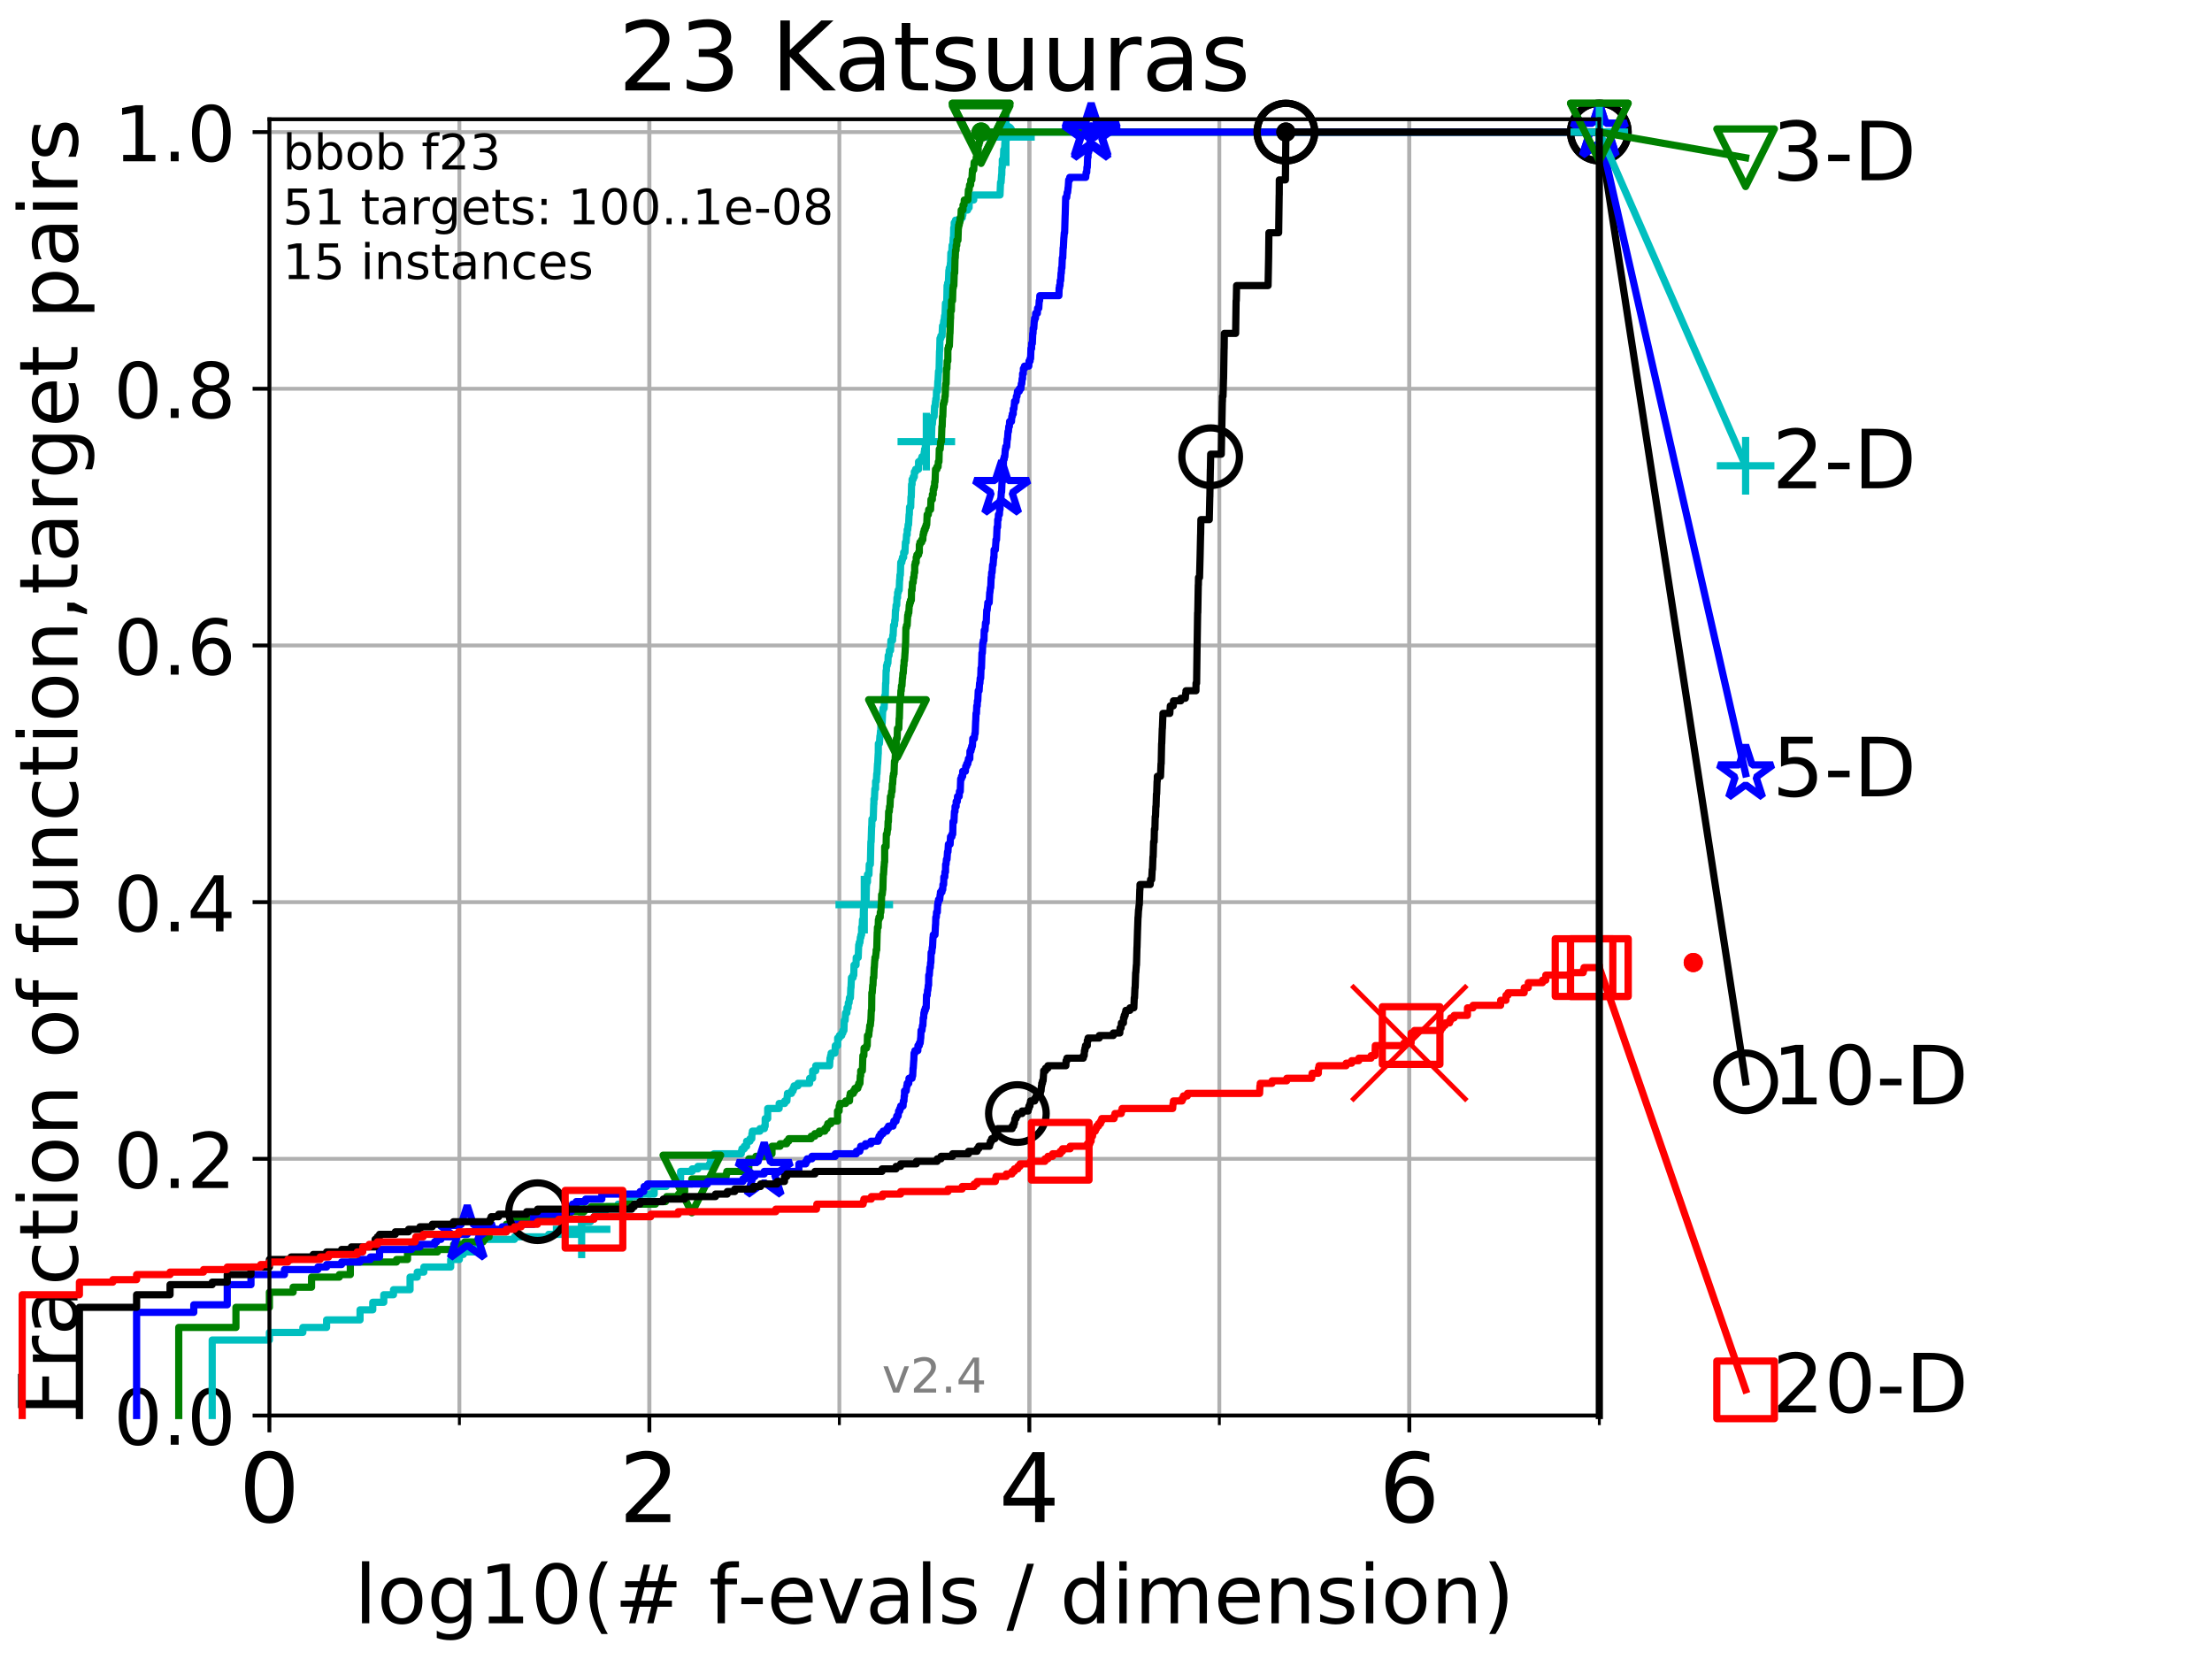 <?xml version="1.0" encoding="utf-8" standalone="no"?>
<!DOCTYPE svg PUBLIC "-//W3C//DTD SVG 1.1//EN"
  "http://www.w3.org/Graphics/SVG/1.1/DTD/svg11.dtd">
<!-- Created with matplotlib (http://matplotlib.org/) -->
<svg height="345.6pt" version="1.1" viewBox="0 0 460.8 345.6" width="460.8pt" xmlns="http://www.w3.org/2000/svg" xmlns:xlink="http://www.w3.org/1999/xlink">
 <defs>
  <style type="text/css">
*{stroke-linecap:butt;stroke-linejoin:round;}
  </style>
 </defs>
 <g id="figure_1">
  <g id="patch_1">
   <path d="M 0 345.6 
L 460.8 345.6 
L 460.8 0 
L 0 0 
z
" style="fill:#ffffff;"/>
  </g>
  <g id="axes_1">
   <g id="patch_2">
    <path d="M 56.12 294.88 
L 333.168 294.88 
L 333.168 24.84 
L 56.12 24.84 
z
" style="fill:#ffffff;"/>
   </g>
   <g id="matplotlib.axis_1">
    <g id="xtick_1">
     <g id="line2d_1">
      <path clip-path="url(#p90c97f7ae2)" d="M 56.12 294.88 
L 56.12 24.84 
" style="fill:none;stroke:#b0b0b0;stroke-linecap:square;stroke-width:0.8;"/>
     </g>
     <g id="line2d_2">
      <defs>
       <path d="M 0 0 
L 0 3.5 
" id="m76480b2fb7" style="stroke:#000000;stroke-width:0.8;"/>
      </defs>
      <g>
       <use style="stroke:#000000;stroke-width:0.8;" x="56.12" xlink:href="#m76480b2fb7" y="294.88"/>
      </g>
     </g>
     <g id="text_1">
      <!-- 0 -->
      <defs>
       <path d="M 31.781 66.406 
Q 24.172 66.406 20.328 58.906 
Q 16.5 51.422 16.5 36.375 
Q 16.5 21.391 20.328 13.891 
Q 24.172 6.391 31.781 6.391 
Q 39.453 6.391 43.281 13.891 
Q 47.125 21.391 47.125 36.375 
Q 47.125 51.422 43.281 58.906 
Q 39.453 66.406 31.781 66.406 
z
M 31.781 74.219 
Q 44.047 74.219 50.516 64.516 
Q 56.984 54.828 56.984 36.375 
Q 56.984 17.969 50.516 8.266 
Q 44.047 -1.422 31.781 -1.422 
Q 19.531 -1.422 13.062 8.266 
Q 6.594 17.969 6.594 36.375 
Q 6.594 54.828 13.062 64.516 
Q 19.531 74.219 31.781 74.219 
z
" id="DejaVuSans-30"/>
      </defs>
      <g transform="translate(49.758 317.077)scale(0.2 -0.2)">
       <use xlink:href="#DejaVuSans-30"/>
      </g>
     </g>
    </g>
    <g id="xtick_2">
     <g id="line2d_3">
      <path clip-path="url(#p90c97f7ae2)" d="M 135.277 294.88 
L 135.277 24.84 
" style="fill:none;stroke:#b0b0b0;stroke-linecap:square;stroke-width:0.8;"/>
     </g>
     <g id="line2d_4">
      <g>
       <use style="stroke:#000000;stroke-width:0.8;" x="135.277" xlink:href="#m76480b2fb7" y="294.88"/>
      </g>
     </g>
     <g id="text_2">
      <!-- 2 -->
      <defs>
       <path d="M 19.188 8.297 
L 53.609 8.297 
L 53.609 0 
L 7.328 0 
L 7.328 8.297 
Q 12.938 14.109 22.625 23.891 
Q 32.328 33.688 34.812 36.531 
Q 39.547 41.844 41.422 45.531 
Q 43.312 49.219 43.312 52.781 
Q 43.312 58.594 39.234 62.25 
Q 35.156 65.922 28.609 65.922 
Q 23.969 65.922 18.812 64.312 
Q 13.672 62.703 7.812 59.422 
L 7.812 69.391 
Q 13.766 71.781 18.938 73 
Q 24.125 74.219 28.422 74.219 
Q 39.75 74.219 46.484 68.547 
Q 53.219 62.891 53.219 53.422 
Q 53.219 48.922 51.531 44.891 
Q 49.859 40.875 45.406 35.406 
Q 44.188 33.984 37.641 27.219 
Q 31.109 20.453 19.188 8.297 
z
" id="DejaVuSans-32"/>
      </defs>
      <g transform="translate(128.914 317.077)scale(0.2 -0.2)">
       <use xlink:href="#DejaVuSans-32"/>
      </g>
     </g>
    </g>
    <g id="xtick_3">
     <g id="line2d_5">
      <path clip-path="url(#p90c97f7ae2)" d="M 214.433 294.88 
L 214.433 24.84 
" style="fill:none;stroke:#b0b0b0;stroke-linecap:square;stroke-width:0.8;"/>
     </g>
     <g id="line2d_6">
      <g>
       <use style="stroke:#000000;stroke-width:0.8;" x="214.433" xlink:href="#m76480b2fb7" y="294.88"/>
      </g>
     </g>
     <g id="text_3">
      <!-- 4 -->
      <defs>
       <path d="M 37.797 64.312 
L 12.891 25.391 
L 37.797 25.391 
z
M 35.203 72.906 
L 47.609 72.906 
L 47.609 25.391 
L 58.016 25.391 
L 58.016 17.188 
L 47.609 17.188 
L 47.609 0 
L 37.797 0 
L 37.797 17.188 
L 4.891 17.188 
L 4.891 26.703 
z
" id="DejaVuSans-34"/>
      </defs>
      <g transform="translate(208.071 317.077)scale(0.2 -0.2)">
       <use xlink:href="#DejaVuSans-34"/>
      </g>
     </g>
    </g>
    <g id="xtick_4">
     <g id="line2d_7">
      <path clip-path="url(#p90c97f7ae2)" d="M 293.59 294.88 
L 293.59 24.84 
" style="fill:none;stroke:#b0b0b0;stroke-linecap:square;stroke-width:0.8;"/>
     </g>
     <g id="line2d_8">
      <g>
       <use style="stroke:#000000;stroke-width:0.8;" x="293.59" xlink:href="#m76480b2fb7" y="294.88"/>
      </g>
     </g>
     <g id="text_4">
      <!-- 6 -->
      <defs>
       <path d="M 33.016 40.375 
Q 26.375 40.375 22.484 35.828 
Q 18.609 31.297 18.609 23.391 
Q 18.609 15.531 22.484 10.953 
Q 26.375 6.391 33.016 6.391 
Q 39.656 6.391 43.531 10.953 
Q 47.406 15.531 47.406 23.391 
Q 47.406 31.297 43.531 35.828 
Q 39.656 40.375 33.016 40.375 
z
M 52.594 71.297 
L 52.594 62.312 
Q 48.875 64.062 45.094 64.984 
Q 41.312 65.922 37.594 65.922 
Q 27.828 65.922 22.672 59.328 
Q 17.531 52.734 16.797 39.406 
Q 19.672 43.656 24.016 45.922 
Q 28.375 48.188 33.594 48.188 
Q 44.578 48.188 50.953 41.516 
Q 57.328 34.859 57.328 23.391 
Q 57.328 12.156 50.688 5.359 
Q 44.047 -1.422 33.016 -1.422 
Q 20.359 -1.422 13.672 8.266 
Q 6.984 17.969 6.984 36.375 
Q 6.984 53.656 15.188 63.938 
Q 23.391 74.219 37.203 74.219 
Q 40.922 74.219 44.703 73.484 
Q 48.484 72.75 52.594 71.297 
z
" id="DejaVuSans-36"/>
      </defs>
      <g transform="translate(287.227 317.077)scale(0.2 -0.2)">
       <use xlink:href="#DejaVuSans-36"/>
      </g>
     </g>
    </g>
    <g id="xtick_5">
     <g id="line2d_9">
      <path clip-path="url(#p90c97f7ae2)" d="M 56.12 294.88 
L 56.12 24.84 
" style="fill:none;stroke:#b0b0b0;stroke-linecap:square;stroke-width:0.8;"/>
     </g>
     <g id="line2d_10">
      <defs>
       <path d="M 0 0 
L 0 2 
" id="m8de476c4d9" style="stroke:#000000;stroke-width:0.6;"/>
      </defs>
      <g>
       <use style="stroke:#000000;stroke-width:0.6;" x="56.12" xlink:href="#m8de476c4d9" y="294.88"/>
      </g>
     </g>
    </g>
    <g id="xtick_6">
     <g id="line2d_11">
      <path clip-path="url(#p90c97f7ae2)" d="M 95.698 294.88 
L 95.698 24.84 
" style="fill:none;stroke:#b0b0b0;stroke-linecap:square;stroke-width:0.8;"/>
     </g>
     <g id="line2d_12">
      <g>
       <use style="stroke:#000000;stroke-width:0.6;" x="95.698" xlink:href="#m8de476c4d9" y="294.88"/>
      </g>
     </g>
    </g>
    <g id="xtick_7">
     <g id="line2d_13">
      <path clip-path="url(#p90c97f7ae2)" d="M 135.277 294.88 
L 135.277 24.84 
" style="fill:none;stroke:#b0b0b0;stroke-linecap:square;stroke-width:0.8;"/>
     </g>
     <g id="line2d_14">
      <g>
       <use style="stroke:#000000;stroke-width:0.6;" x="135.277" xlink:href="#m8de476c4d9" y="294.88"/>
      </g>
     </g>
    </g>
    <g id="xtick_8">
     <g id="line2d_15">
      <path clip-path="url(#p90c97f7ae2)" d="M 174.855 294.88 
L 174.855 24.84 
" style="fill:none;stroke:#b0b0b0;stroke-linecap:square;stroke-width:0.8;"/>
     </g>
     <g id="line2d_16">
      <g>
       <use style="stroke:#000000;stroke-width:0.6;" x="174.855" xlink:href="#m8de476c4d9" y="294.88"/>
      </g>
     </g>
    </g>
    <g id="xtick_9">
     <g id="line2d_17">
      <path clip-path="url(#p90c97f7ae2)" d="M 214.433 294.88 
L 214.433 24.84 
" style="fill:none;stroke:#b0b0b0;stroke-linecap:square;stroke-width:0.8;"/>
     </g>
     <g id="line2d_18">
      <g>
       <use style="stroke:#000000;stroke-width:0.6;" x="214.433" xlink:href="#m8de476c4d9" y="294.88"/>
      </g>
     </g>
    </g>
    <g id="xtick_10">
     <g id="line2d_19">
      <path clip-path="url(#p90c97f7ae2)" d="M 254.011 294.88 
L 254.011 24.84 
" style="fill:none;stroke:#b0b0b0;stroke-linecap:square;stroke-width:0.8;"/>
     </g>
     <g id="line2d_20">
      <g>
       <use style="stroke:#000000;stroke-width:0.6;" x="254.011" xlink:href="#m8de476c4d9" y="294.88"/>
      </g>
     </g>
    </g>
    <g id="xtick_11">
     <g id="line2d_21">
      <path clip-path="url(#p90c97f7ae2)" d="M 293.59 294.88 
L 293.59 24.84 
" style="fill:none;stroke:#b0b0b0;stroke-linecap:square;stroke-width:0.8;"/>
     </g>
     <g id="line2d_22">
      <g>
       <use style="stroke:#000000;stroke-width:0.6;" x="293.59" xlink:href="#m8de476c4d9" y="294.88"/>
      </g>
     </g>
    </g>
    <g id="xtick_12">
     <g id="line2d_23">
      <path clip-path="url(#p90c97f7ae2)" d="M 333.168 294.88 
L 333.168 24.84 
" style="fill:none;stroke:#b0b0b0;stroke-linecap:square;stroke-width:0.8;"/>
     </g>
     <g id="line2d_24">
      <g>
       <use style="stroke:#000000;stroke-width:0.6;" x="333.168" xlink:href="#m8de476c4d9" y="294.88"/>
      </g>
     </g>
    </g>
    <g id="text_5">
     <!-- log10(# f-evals / dimension) -->
     <defs>
      <path d="M 9.422 75.984 
L 18.406 75.984 
L 18.406 0 
L 9.422 0 
z
" id="DejaVuSans-6c"/>
      <path d="M 30.609 48.391 
Q 23.391 48.391 19.188 42.75 
Q 14.984 37.109 14.984 27.297 
Q 14.984 17.484 19.156 11.844 
Q 23.344 6.203 30.609 6.203 
Q 37.797 6.203 41.984 11.859 
Q 46.188 17.531 46.188 27.297 
Q 46.188 37.016 41.984 42.703 
Q 37.797 48.391 30.609 48.391 
z
M 30.609 56 
Q 42.328 56 49.016 48.375 
Q 55.719 40.766 55.719 27.297 
Q 55.719 13.875 49.016 6.219 
Q 42.328 -1.422 30.609 -1.422 
Q 18.844 -1.422 12.172 6.219 
Q 5.516 13.875 5.516 27.297 
Q 5.516 40.766 12.172 48.375 
Q 18.844 56 30.609 56 
z
" id="DejaVuSans-6f"/>
      <path d="M 45.406 27.984 
Q 45.406 37.75 41.375 43.109 
Q 37.359 48.484 30.078 48.484 
Q 22.859 48.484 18.828 43.109 
Q 14.797 37.75 14.797 27.984 
Q 14.797 18.266 18.828 12.891 
Q 22.859 7.516 30.078 7.516 
Q 37.359 7.516 41.375 12.891 
Q 45.406 18.266 45.406 27.984 
z
M 54.391 6.781 
Q 54.391 -7.172 48.188 -13.984 
Q 42 -20.797 29.203 -20.797 
Q 24.469 -20.797 20.266 -20.094 
Q 16.062 -19.391 12.109 -17.922 
L 12.109 -9.188 
Q 16.062 -11.328 19.922 -12.344 
Q 23.781 -13.375 27.781 -13.375 
Q 36.625 -13.375 41.016 -8.766 
Q 45.406 -4.156 45.406 5.172 
L 45.406 9.625 
Q 42.625 4.781 38.281 2.391 
Q 33.938 0 27.875 0 
Q 17.828 0 11.672 7.656 
Q 5.516 15.328 5.516 27.984 
Q 5.516 40.672 11.672 48.328 
Q 17.828 56 27.875 56 
Q 33.938 56 38.281 53.609 
Q 42.625 51.219 45.406 46.391 
L 45.406 54.688 
L 54.391 54.688 
z
" id="DejaVuSans-67"/>
      <path d="M 12.406 8.297 
L 28.516 8.297 
L 28.516 63.922 
L 10.984 60.406 
L 10.984 69.391 
L 28.422 72.906 
L 38.281 72.906 
L 38.281 8.297 
L 54.391 8.297 
L 54.391 0 
L 12.406 0 
z
" id="DejaVuSans-31"/>
      <path d="M 31 75.875 
Q 24.469 64.656 21.281 53.656 
Q 18.109 42.672 18.109 31.391 
Q 18.109 20.125 21.312 9.062 
Q 24.516 -2 31 -13.188 
L 23.188 -13.188 
Q 15.875 -1.703 12.234 9.375 
Q 8.594 20.453 8.594 31.391 
Q 8.594 42.281 12.203 53.312 
Q 15.828 64.359 23.188 75.875 
z
" id="DejaVuSans-28"/>
      <path d="M 51.125 44 
L 36.922 44 
L 32.812 27.688 
L 47.125 27.688 
z
M 43.797 71.781 
L 38.719 51.516 
L 52.984 51.516 
L 58.109 71.781 
L 65.922 71.781 
L 60.891 51.516 
L 76.125 51.516 
L 76.125 44 
L 58.984 44 
L 54.984 27.688 
L 70.516 27.688 
L 70.516 20.219 
L 53.078 20.219 
L 48 0 
L 40.188 0 
L 45.219 20.219 
L 30.906 20.219 
L 25.875 0 
L 18.016 0 
L 23.094 20.219 
L 7.719 20.219 
L 7.719 27.688 
L 24.906 27.688 
L 29 44 
L 13.281 44 
L 13.281 51.516 
L 30.906 51.516 
L 35.891 71.781 
z
" id="DejaVuSans-23"/>
      <path id="DejaVuSans-20"/>
      <path d="M 37.109 75.984 
L 37.109 68.5 
L 28.516 68.5 
Q 23.688 68.5 21.797 66.547 
Q 19.922 64.594 19.922 59.516 
L 19.922 54.688 
L 34.719 54.688 
L 34.719 47.703 
L 19.922 47.703 
L 19.922 0 
L 10.891 0 
L 10.891 47.703 
L 2.297 47.703 
L 2.297 54.688 
L 10.891 54.688 
L 10.891 58.5 
Q 10.891 67.625 15.141 71.797 
Q 19.391 75.984 28.609 75.984 
z
" id="DejaVuSans-66"/>
      <path d="M 4.891 31.391 
L 31.203 31.391 
L 31.203 23.391 
L 4.891 23.391 
z
" id="DejaVuSans-2d"/>
      <path d="M 56.203 29.594 
L 56.203 25.203 
L 14.891 25.203 
Q 15.484 15.922 20.484 11.062 
Q 25.484 6.203 34.422 6.203 
Q 39.594 6.203 44.453 7.469 
Q 49.312 8.734 54.109 11.281 
L 54.109 2.781 
Q 49.266 0.734 44.188 -0.344 
Q 39.109 -1.422 33.891 -1.422 
Q 20.797 -1.422 13.156 6.188 
Q 5.516 13.812 5.516 26.812 
Q 5.516 40.234 12.766 48.109 
Q 20.016 56 32.328 56 
Q 43.359 56 49.781 48.891 
Q 56.203 41.797 56.203 29.594 
z
M 47.219 32.234 
Q 47.125 39.594 43.094 43.984 
Q 39.062 48.391 32.422 48.391 
Q 24.906 48.391 20.391 44.141 
Q 15.875 39.891 15.188 32.172 
z
" id="DejaVuSans-65"/>
      <path d="M 2.984 54.688 
L 12.5 54.688 
L 29.594 8.797 
L 46.688 54.688 
L 56.203 54.688 
L 35.688 0 
L 23.484 0 
z
" id="DejaVuSans-76"/>
      <path d="M 34.281 27.484 
Q 23.391 27.484 19.188 25 
Q 14.984 22.516 14.984 16.5 
Q 14.984 11.719 18.141 8.906 
Q 21.297 6.109 26.703 6.109 
Q 34.188 6.109 38.703 11.406 
Q 43.219 16.703 43.219 25.484 
L 43.219 27.484 
z
M 52.203 31.203 
L 52.203 0 
L 43.219 0 
L 43.219 8.297 
Q 40.141 3.328 35.547 0.953 
Q 30.953 -1.422 24.312 -1.422 
Q 15.922 -1.422 10.953 3.297 
Q 6 8.016 6 15.922 
Q 6 25.141 12.172 29.828 
Q 18.359 34.516 30.609 34.516 
L 43.219 34.516 
L 43.219 35.406 
Q 43.219 41.609 39.141 45 
Q 35.062 48.391 27.688 48.391 
Q 23 48.391 18.547 47.266 
Q 14.109 46.141 10.016 43.891 
L 10.016 52.203 
Q 14.938 54.109 19.578 55.047 
Q 24.219 56 28.609 56 
Q 40.484 56 46.344 49.844 
Q 52.203 43.703 52.203 31.203 
z
" id="DejaVuSans-61"/>
      <path d="M 44.281 53.078 
L 44.281 44.578 
Q 40.484 46.531 36.375 47.5 
Q 32.281 48.484 27.875 48.484 
Q 21.188 48.484 17.844 46.438 
Q 14.5 44.391 14.5 40.281 
Q 14.5 37.156 16.891 35.375 
Q 19.281 33.594 26.516 31.984 
L 29.594 31.297 
Q 39.156 29.25 43.188 25.516 
Q 47.219 21.781 47.219 15.094 
Q 47.219 7.469 41.188 3.016 
Q 35.156 -1.422 24.609 -1.422 
Q 20.219 -1.422 15.453 -0.562 
Q 10.688 0.297 5.422 2 
L 5.422 11.281 
Q 10.406 8.688 15.234 7.391 
Q 20.062 6.109 24.812 6.109 
Q 31.156 6.109 34.562 8.281 
Q 37.984 10.453 37.984 14.406 
Q 37.984 18.062 35.516 20.016 
Q 33.062 21.969 24.703 23.781 
L 21.578 24.516 
Q 13.234 26.266 9.516 29.906 
Q 5.812 33.547 5.812 39.891 
Q 5.812 47.609 11.281 51.797 
Q 16.75 56 26.812 56 
Q 31.781 56 36.172 55.266 
Q 40.578 54.547 44.281 53.078 
z
" id="DejaVuSans-73"/>
      <path d="M 25.391 72.906 
L 33.688 72.906 
L 8.297 -9.281 
L 0 -9.281 
z
" id="DejaVuSans-2f"/>
      <path d="M 45.406 46.391 
L 45.406 75.984 
L 54.391 75.984 
L 54.391 0 
L 45.406 0 
L 45.406 8.203 
Q 42.578 3.328 38.25 0.953 
Q 33.938 -1.422 27.875 -1.422 
Q 17.969 -1.422 11.734 6.484 
Q 5.516 14.406 5.516 27.297 
Q 5.516 40.188 11.734 48.094 
Q 17.969 56 27.875 56 
Q 33.938 56 38.25 53.625 
Q 42.578 51.266 45.406 46.391 
z
M 14.797 27.297 
Q 14.797 17.391 18.875 11.75 
Q 22.953 6.109 30.078 6.109 
Q 37.203 6.109 41.297 11.75 
Q 45.406 17.391 45.406 27.297 
Q 45.406 37.203 41.297 42.844 
Q 37.203 48.484 30.078 48.484 
Q 22.953 48.484 18.875 42.844 
Q 14.797 37.203 14.797 27.297 
z
" id="DejaVuSans-64"/>
      <path d="M 9.422 54.688 
L 18.406 54.688 
L 18.406 0 
L 9.422 0 
z
M 9.422 75.984 
L 18.406 75.984 
L 18.406 64.594 
L 9.422 64.594 
z
" id="DejaVuSans-69"/>
      <path d="M 52 44.188 
Q 55.375 50.25 60.062 53.125 
Q 64.75 56 71.094 56 
Q 79.641 56 84.281 50.016 
Q 88.922 44.047 88.922 33.016 
L 88.922 0 
L 79.891 0 
L 79.891 32.719 
Q 79.891 40.578 77.094 44.375 
Q 74.312 48.188 68.609 48.188 
Q 61.625 48.188 57.562 43.547 
Q 53.516 38.922 53.516 30.906 
L 53.516 0 
L 44.484 0 
L 44.484 32.719 
Q 44.484 40.625 41.703 44.406 
Q 38.922 48.188 33.109 48.188 
Q 26.219 48.188 22.156 43.531 
Q 18.109 38.875 18.109 30.906 
L 18.109 0 
L 9.078 0 
L 9.078 54.688 
L 18.109 54.688 
L 18.109 46.188 
Q 21.188 51.219 25.484 53.609 
Q 29.781 56 35.688 56 
Q 41.656 56 45.828 52.969 
Q 50 49.953 52 44.188 
z
" id="DejaVuSans-6d"/>
      <path d="M 54.891 33.016 
L 54.891 0 
L 45.906 0 
L 45.906 32.719 
Q 45.906 40.484 42.875 44.328 
Q 39.844 48.188 33.797 48.188 
Q 26.516 48.188 22.312 43.547 
Q 18.109 38.922 18.109 30.906 
L 18.109 0 
L 9.078 0 
L 9.078 54.688 
L 18.109 54.688 
L 18.109 46.188 
Q 21.344 51.125 25.703 53.562 
Q 30.078 56 35.797 56 
Q 45.219 56 50.047 50.172 
Q 54.891 44.344 54.891 33.016 
z
" id="DejaVuSans-6e"/>
      <path d="M 8.016 75.875 
L 15.828 75.875 
Q 23.141 64.359 26.781 53.312 
Q 30.422 42.281 30.422 31.391 
Q 30.422 20.453 26.781 9.375 
Q 23.141 -1.703 15.828 -13.188 
L 8.016 -13.188 
Q 14.5 -2 17.703 9.062 
Q 20.906 20.125 20.906 31.391 
Q 20.906 42.672 17.703 53.656 
Q 14.5 64.656 8.016 75.875 
z
" id="DejaVuSans-29"/>
     </defs>
     <g transform="translate(73.803 338.154)scale(0.17 -0.17)">
      <use xlink:href="#DejaVuSans-6c"/>
      <use x="27.783" xlink:href="#DejaVuSans-6f"/>
      <use x="88.965" xlink:href="#DejaVuSans-67"/>
      <use x="152.441" xlink:href="#DejaVuSans-31"/>
      <use x="216.064" xlink:href="#DejaVuSans-30"/>
      <use x="279.688" xlink:href="#DejaVuSans-28"/>
      <use x="318.701" xlink:href="#DejaVuSans-23"/>
      <use x="402.49" xlink:href="#DejaVuSans-20"/>
      <use x="434.277" xlink:href="#DejaVuSans-66"/>
      <use x="469.404" xlink:href="#DejaVuSans-2d"/>
      <use x="505.488" xlink:href="#DejaVuSans-65"/>
      <use x="567.012" xlink:href="#DejaVuSans-76"/>
      <use x="626.191" xlink:href="#DejaVuSans-61"/>
      <use x="687.471" xlink:href="#DejaVuSans-6c"/>
      <use x="715.254" xlink:href="#DejaVuSans-73"/>
      <use x="767.354" xlink:href="#DejaVuSans-20"/>
      <use x="799.141" xlink:href="#DejaVuSans-2f"/>
      <use x="832.832" xlink:href="#DejaVuSans-20"/>
      <use x="864.619" xlink:href="#DejaVuSans-64"/>
      <use x="928.096" xlink:href="#DejaVuSans-69"/>
      <use x="955.879" xlink:href="#DejaVuSans-6d"/>
      <use x="1053.291" xlink:href="#DejaVuSans-65"/>
      <use x="1114.814" xlink:href="#DejaVuSans-6e"/>
      <use x="1178.193" xlink:href="#DejaVuSans-73"/>
      <use x="1230.293" xlink:href="#DejaVuSans-69"/>
      <use x="1258.076" xlink:href="#DejaVuSans-6f"/>
      <use x="1319.258" xlink:href="#DejaVuSans-6e"/>
      <use x="1382.637" xlink:href="#DejaVuSans-29"/>
     </g>
    </g>
   </g>
   <g id="matplotlib.axis_2">
    <g id="ytick_1">
     <g id="line2d_25">
      <path clip-path="url(#p90c97f7ae2)" d="M 56.12 294.88 
L 333.168 294.88 
" style="fill:none;stroke:#b0b0b0;stroke-linecap:square;stroke-width:0.8;"/>
     </g>
     <g id="line2d_26">
      <defs>
       <path d="M 0 0 
L -3.5 0 
" id="m8d6bfef50b" style="stroke:#000000;stroke-width:0.8;"/>
      </defs>
      <g>
       <use style="stroke:#000000;stroke-width:0.8;" x="56.12" xlink:href="#m8d6bfef50b" y="294.88"/>
      </g>
     </g>
     <g id="text_6">
      <!-- 0.0 -->
      <defs>
       <path d="M 10.688 12.406 
L 21 12.406 
L 21 0 
L 10.688 0 
z
" id="DejaVuSans-2e"/>
      </defs>
      <g transform="translate(23.675 300.959)scale(0.16 -0.16)">
       <use xlink:href="#DejaVuSans-30"/>
       <use x="63.623" xlink:href="#DejaVuSans-2e"/>
       <use x="95.41" xlink:href="#DejaVuSans-30"/>
      </g>
     </g>
    </g>
    <g id="ytick_2">
     <g id="line2d_27">
      <path clip-path="url(#p90c97f7ae2)" d="M 56.12 241.407 
L 333.168 241.407 
" style="fill:none;stroke:#b0b0b0;stroke-linecap:square;stroke-width:0.8;"/>
     </g>
     <g id="line2d_28">
      <g>
       <use style="stroke:#000000;stroke-width:0.8;" x="56.12" xlink:href="#m8d6bfef50b" y="241.407"/>
      </g>
     </g>
     <g id="text_7">
      <!-- 0.2 -->
      <g transform="translate(23.675 247.485)scale(0.16 -0.16)">
       <use xlink:href="#DejaVuSans-30"/>
       <use x="63.623" xlink:href="#DejaVuSans-2e"/>
       <use x="95.41" xlink:href="#DejaVuSans-32"/>
      </g>
     </g>
    </g>
    <g id="ytick_3">
     <g id="line2d_29">
      <path clip-path="url(#p90c97f7ae2)" d="M 56.12 187.933 
L 333.168 187.933 
" style="fill:none;stroke:#b0b0b0;stroke-linecap:square;stroke-width:0.8;"/>
     </g>
     <g id="line2d_30">
      <g>
       <use style="stroke:#000000;stroke-width:0.8;" x="56.12" xlink:href="#m8d6bfef50b" y="187.933"/>
      </g>
     </g>
     <g id="text_8">
      <!-- 0.4 -->
      <g transform="translate(23.675 194.012)scale(0.16 -0.16)">
       <use xlink:href="#DejaVuSans-30"/>
       <use x="63.623" xlink:href="#DejaVuSans-2e"/>
       <use x="95.41" xlink:href="#DejaVuSans-34"/>
      </g>
     </g>
    </g>
    <g id="ytick_4">
     <g id="line2d_31">
      <path clip-path="url(#p90c97f7ae2)" d="M 56.12 134.46 
L 333.168 134.46 
" style="fill:none;stroke:#b0b0b0;stroke-linecap:square;stroke-width:0.8;"/>
     </g>
     <g id="line2d_32">
      <g>
       <use style="stroke:#000000;stroke-width:0.8;" x="56.12" xlink:href="#m8d6bfef50b" y="134.46"/>
      </g>
     </g>
     <g id="text_9">
      <!-- 0.6 -->
      <g transform="translate(23.675 140.539)scale(0.16 -0.16)">
       <use xlink:href="#DejaVuSans-30"/>
       <use x="63.623" xlink:href="#DejaVuSans-2e"/>
       <use x="95.41" xlink:href="#DejaVuSans-36"/>
      </g>
     </g>
    </g>
    <g id="ytick_5">
     <g id="line2d_33">
      <path clip-path="url(#p90c97f7ae2)" d="M 56.12 80.987 
L 333.168 80.987 
" style="fill:none;stroke:#b0b0b0;stroke-linecap:square;stroke-width:0.8;"/>
     </g>
     <g id="line2d_34">
      <g>
       <use style="stroke:#000000;stroke-width:0.8;" x="56.12" xlink:href="#m8d6bfef50b" y="80.987"/>
      </g>
     </g>
     <g id="text_10">
      <!-- 0.8 -->
      <defs>
       <path d="M 31.781 34.625 
Q 24.75 34.625 20.719 30.859 
Q 16.703 27.094 16.703 20.516 
Q 16.703 13.922 20.719 10.156 
Q 24.75 6.391 31.781 6.391 
Q 38.812 6.391 42.859 10.172 
Q 46.922 13.969 46.922 20.516 
Q 46.922 27.094 42.891 30.859 
Q 38.875 34.625 31.781 34.625 
z
M 21.922 38.812 
Q 15.578 40.375 12.031 44.719 
Q 8.5 49.078 8.5 55.328 
Q 8.5 64.062 14.719 69.141 
Q 20.953 74.219 31.781 74.219 
Q 42.672 74.219 48.875 69.141 
Q 55.078 64.062 55.078 55.328 
Q 55.078 49.078 51.531 44.719 
Q 48 40.375 41.703 38.812 
Q 48.828 37.156 52.797 32.312 
Q 56.781 27.484 56.781 20.516 
Q 56.781 9.906 50.312 4.234 
Q 43.844 -1.422 31.781 -1.422 
Q 19.734 -1.422 13.25 4.234 
Q 6.781 9.906 6.781 20.516 
Q 6.781 27.484 10.781 32.312 
Q 14.797 37.156 21.922 38.812 
z
M 18.312 54.391 
Q 18.312 48.734 21.844 45.562 
Q 25.391 42.391 31.781 42.391 
Q 38.141 42.391 41.719 45.562 
Q 45.312 48.734 45.312 54.391 
Q 45.312 60.062 41.719 63.234 
Q 38.141 66.406 31.781 66.406 
Q 25.391 66.406 21.844 63.234 
Q 18.312 60.062 18.312 54.391 
z
" id="DejaVuSans-38"/>
      </defs>
      <g transform="translate(23.675 87.066)scale(0.16 -0.16)">
       <use xlink:href="#DejaVuSans-30"/>
       <use x="63.623" xlink:href="#DejaVuSans-2e"/>
       <use x="95.41" xlink:href="#DejaVuSans-38"/>
      </g>
     </g>
    </g>
    <g id="ytick_6">
     <g id="line2d_35">
      <path clip-path="url(#p90c97f7ae2)" d="M 56.12 27.514 
L 333.168 27.514 
" style="fill:none;stroke:#b0b0b0;stroke-linecap:square;stroke-width:0.8;"/>
     </g>
     <g id="line2d_36">
      <g>
       <use style="stroke:#000000;stroke-width:0.8;" x="56.12" xlink:href="#m8d6bfef50b" y="27.514"/>
      </g>
     </g>
     <g id="text_11">
      <!-- 1.0 -->
      <g transform="translate(23.675 33.592)scale(0.16 -0.16)">
       <use xlink:href="#DejaVuSans-31"/>
       <use x="63.623" xlink:href="#DejaVuSans-2e"/>
       <use x="95.41" xlink:href="#DejaVuSans-30"/>
      </g>
     </g>
    </g>
    <g id="text_12">
     <!-- Fraction of function,target pairs -->
     <defs>
      <path d="M 9.812 72.906 
L 51.703 72.906 
L 51.703 64.594 
L 19.672 64.594 
L 19.672 43.109 
L 48.578 43.109 
L 48.578 34.812 
L 19.672 34.812 
L 19.672 0 
L 9.812 0 
z
" id="DejaVuSans-46"/>
      <path d="M 41.109 46.297 
Q 39.594 47.172 37.812 47.578 
Q 36.031 48 33.891 48 
Q 26.266 48 22.188 43.047 
Q 18.109 38.094 18.109 28.812 
L 18.109 0 
L 9.078 0 
L 9.078 54.688 
L 18.109 54.688 
L 18.109 46.188 
Q 20.953 51.172 25.484 53.578 
Q 30.031 56 36.531 56 
Q 37.453 56 38.578 55.875 
Q 39.703 55.766 41.062 55.516 
z
" id="DejaVuSans-72"/>
      <path d="M 48.781 52.594 
L 48.781 44.188 
Q 44.969 46.297 41.141 47.344 
Q 37.312 48.391 33.406 48.391 
Q 24.656 48.391 19.812 42.844 
Q 14.984 37.312 14.984 27.297 
Q 14.984 17.281 19.812 11.734 
Q 24.656 6.203 33.406 6.203 
Q 37.312 6.203 41.141 7.25 
Q 44.969 8.297 48.781 10.406 
L 48.781 2.094 
Q 45.016 0.344 40.984 -0.531 
Q 36.969 -1.422 32.422 -1.422 
Q 20.062 -1.422 12.781 6.344 
Q 5.516 14.109 5.516 27.297 
Q 5.516 40.672 12.859 48.328 
Q 20.219 56 33.016 56 
Q 37.156 56 41.109 55.141 
Q 45.062 54.297 48.781 52.594 
z
" id="DejaVuSans-63"/>
      <path d="M 18.312 70.219 
L 18.312 54.688 
L 36.812 54.688 
L 36.812 47.703 
L 18.312 47.703 
L 18.312 18.016 
Q 18.312 11.328 20.141 9.422 
Q 21.969 7.516 27.594 7.516 
L 36.812 7.516 
L 36.812 0 
L 27.594 0 
Q 17.188 0 13.234 3.875 
Q 9.281 7.766 9.281 18.016 
L 9.281 47.703 
L 2.688 47.703 
L 2.688 54.688 
L 9.281 54.688 
L 9.281 70.219 
z
" id="DejaVuSans-74"/>
      <path d="M 8.5 21.578 
L 8.5 54.688 
L 17.484 54.688 
L 17.484 21.922 
Q 17.484 14.156 20.5 10.266 
Q 23.531 6.391 29.594 6.391 
Q 36.859 6.391 41.078 11.031 
Q 45.312 15.672 45.312 23.688 
L 45.312 54.688 
L 54.297 54.688 
L 54.297 0 
L 45.312 0 
L 45.312 8.406 
Q 42.047 3.422 37.719 1 
Q 33.406 -1.422 27.688 -1.422 
Q 18.266 -1.422 13.375 4.438 
Q 8.5 10.297 8.5 21.578 
z
M 31.109 56 
z
" id="DejaVuSans-75"/>
      <path d="M 11.719 12.406 
L 22.016 12.406 
L 22.016 4 
L 14.016 -11.625 
L 7.719 -11.625 
L 11.719 4 
z
" id="DejaVuSans-2c"/>
      <path d="M 18.109 8.203 
L 18.109 -20.797 
L 9.078 -20.797 
L 9.078 54.688 
L 18.109 54.688 
L 18.109 46.391 
Q 20.953 51.266 25.266 53.625 
Q 29.594 56 35.594 56 
Q 45.562 56 51.781 48.094 
Q 58.016 40.188 58.016 27.297 
Q 58.016 14.406 51.781 6.484 
Q 45.562 -1.422 35.594 -1.422 
Q 29.594 -1.422 25.266 0.953 
Q 20.953 3.328 18.109 8.203 
z
M 48.688 27.297 
Q 48.688 37.203 44.609 42.844 
Q 40.531 48.484 33.406 48.484 
Q 26.266 48.484 22.188 42.844 
Q 18.109 37.203 18.109 27.297 
Q 18.109 17.391 22.188 11.75 
Q 26.266 6.109 33.406 6.109 
Q 40.531 6.109 44.609 11.75 
Q 48.688 17.391 48.688 27.297 
z
" id="DejaVuSans-70"/>
     </defs>
     <g transform="translate(16.14 294.999)rotate(-90)scale(0.17 -0.17)">
      <use xlink:href="#DejaVuSans-46"/>
      <use x="57.41" xlink:href="#DejaVuSans-72"/>
      <use x="98.523" xlink:href="#DejaVuSans-61"/>
      <use x="159.803" xlink:href="#DejaVuSans-63"/>
      <use x="214.783" xlink:href="#DejaVuSans-74"/>
      <use x="253.992" xlink:href="#DejaVuSans-69"/>
      <use x="281.775" xlink:href="#DejaVuSans-6f"/>
      <use x="342.957" xlink:href="#DejaVuSans-6e"/>
      <use x="406.336" xlink:href="#DejaVuSans-20"/>
      <use x="438.123" xlink:href="#DejaVuSans-6f"/>
      <use x="499.305" xlink:href="#DejaVuSans-66"/>
      <use x="534.51" xlink:href="#DejaVuSans-20"/>
      <use x="566.297" xlink:href="#DejaVuSans-66"/>
      <use x="601.502" xlink:href="#DejaVuSans-75"/>
      <use x="664.881" xlink:href="#DejaVuSans-6e"/>
      <use x="728.26" xlink:href="#DejaVuSans-63"/>
      <use x="783.24" xlink:href="#DejaVuSans-74"/>
      <use x="822.449" xlink:href="#DejaVuSans-69"/>
      <use x="850.232" xlink:href="#DejaVuSans-6f"/>
      <use x="911.414" xlink:href="#DejaVuSans-6e"/>
      <use x="974.793" xlink:href="#DejaVuSans-2c"/>
      <use x="1006.58" xlink:href="#DejaVuSans-74"/>
      <use x="1045.789" xlink:href="#DejaVuSans-61"/>
      <use x="1107.068" xlink:href="#DejaVuSans-72"/>
      <use x="1148.166" xlink:href="#DejaVuSans-67"/>
      <use x="1211.643" xlink:href="#DejaVuSans-65"/>
      <use x="1273.166" xlink:href="#DejaVuSans-74"/>
      <use x="1312.375" xlink:href="#DejaVuSans-20"/>
      <use x="1344.162" xlink:href="#DejaVuSans-70"/>
      <use x="1407.639" xlink:href="#DejaVuSans-61"/>
      <use x="1468.918" xlink:href="#DejaVuSans-69"/>
      <use x="1496.701" xlink:href="#DejaVuSans-72"/>
      <use x="1537.814" xlink:href="#DejaVuSans-73"/>
     </g>
    </g>
   </g>
   <g id="line2d_37">
    <defs>
     <path d="M 0 1.5 
C 0.398 1.5 0.779 1.342 1.061 1.061 
C 1.342 0.779 1.5 0.398 1.5 0 
C 1.5 -0.398 1.342 -0.779 1.061 -1.061 
C 0.779 -1.342 0.398 -1.5 0 -1.5 
C -0.398 -1.5 -0.779 -1.342 -1.061 -1.061 
C -1.342 -0.779 -1.5 -0.398 -1.5 0 
C -1.5 0.398 -1.342 0.779 -1.061 1.061 
C -0.779 1.342 -0.398 1.5 0 1.5 
z
" id="mb3cab55f67" style="stroke:#00bfbf;"/>
    </defs>
    <g>
     <use style="fill:#00bfbf;stroke:#00bfbf;" x="209.558" xlink:href="#mb3cab55f67" y="27.514"/>
     <use style="fill:#00bfbf;stroke:#00bfbf;" x="209.558" xlink:href="#mb3cab55f67" y="27.514"/>
    </g>
   </g>
   <g id="line2d_38">
    <path d="M 44.206 294.88 
L 44.206 279.153 
L 56.12 279.153 
L 56.12 277.58 
L 63.089 277.58 
L 63.089 276.531 
L 68.034 276.531 
L 68.034 274.959 
L 75.004 274.959 
L 75.004 272.862 
L 77.653 272.862 
L 77.653 271.289 
L 79.949 271.289 
L 79.949 269.716 
L 81.973 269.716 
L 81.973 268.668 
L 85.422 268.668 
L 85.422 266.046 
L 86.918 266.046 
L 86.918 264.998 
L 88.294 264.998 
L 88.294 263.949 
L 93.887 263.949 
L 93.887 262.377 
L 95.698 262.377 
L 95.698 261.328 
L 96.537 261.328 
L 96.537 260.804 
L 99.534 260.804 
L 99.534 258.707 
L 100.208 258.707 
L 100.208 258.183 
L 107.177 258.183 
L 107.177 257.658 
L 114.293 257.658 
L 114.293 257.134 
L 120.365 257.134 
L 120.365 256.61 
L 120.77 256.61 
L 120.77 256.086 
L 121.165 256.086 
L 121.165 254.513 
L 123.015 254.513 
L 123.015 253.989 
L 123.703 253.989 
L 123.703 253.464 
L 124.036 253.464 
L 124.036 252.94 
L 125.156 252.94 
L 125.156 252.416 
L 126.061 252.416 
L 126.061 251.892 
L 126.352 251.892 
L 126.352 251.367 
L 128.773 251.367 
L 128.773 250.843 
L 130.784 250.843 
L 130.784 249.795 
L 131.116 249.795 
L 131.116 249.27 
L 133.274 249.27 
L 133.274 248.746 
L 136.278 248.746 
L 136.278 247.173 
L 138.765 247.173 
L 138.765 246.649 
L 141.663 246.649 
L 141.663 245.601 
L 141.781 245.601 
L 141.781 244.028 
L 144.194 244.028 
L 144.194 243.504 
L 145.38 243.504 
L 145.38 242.979 
L 147.782 242.979 
L 147.782 242.455 
L 148.029 242.455 
L 148.029 241.407 
L 148.711 241.407 
L 148.711 240.358 
L 154.416 240.358 
L 154.416 239.834 
L 154.557 239.834 
L 154.557 239.31 
L 155.053 239.31 
L 155.053 238.785 
L 155.536 238.785 
L 155.536 237.737 
L 156.236 237.737 
L 156.236 237.213 
L 156.612 237.213 
L 156.637 236.164 
L 156.736 236.164 
L 156.736 235.64 
L 158.314 235.64 
L 158.314 235.116 
L 159.234 235.116 
L 159.234 234.592 
L 159.403 234.592 
L 159.403 233.019 
L 159.923 233.019 
L 159.923 230.922 
L 162.31 230.922 
L 162.31 229.873 
L 163.465 229.873 
L 163.465 229.349 
L 163.926 229.349 
L 163.991 228.301 
L 164.039 228.301 
L 164.039 227.776 
L 164.889 227.776 
L 164.889 227.252 
L 165.208 227.252 
L 165.208 226.728 
L 165.417 226.728 
L 165.417 226.204 
L 166.231 226.204 
L 166.231 225.679 
L 168.663 225.679 
L 168.663 224.631 
L 169.28 224.631 
L 169.28 223.058 
L 169.933 223.058 
L 169.933 222.01 
L 172.823 222.01 
L 172.9 220.437 
L 173.025 220.437 
L 173.025 219.913 
L 173.139 219.913 
L 173.139 219.388 
L 173.937 219.388 
L 174.009 217.816 
L 174.499 217.816 
L 174.499 216.243 
L 174.855 216.243 
L 174.855 215.719 
L 175.346 215.719 
L 175.346 215.194 
L 175.579 215.194 
L 175.579 214.67 
L 175.808 214.67 
L 175.873 212.573 
L 176.05 212.573 
L 176.146 211 
L 176.423 211 
L 176.446 209.952 
L 176.68 209.952 
L 176.718 208.903 
L 176.879 208.903 
L 176.948 207.855 
L 177.152 207.855 
L 177.235 205.758 
L 177.28 205.758 
L 177.369 203.661 
L 177.707 203.661 
L 177.707 203.137 
L 177.859 203.137 
L 177.903 201.04 
L 178.329 201.04 
L 178.364 199.467 
L 178.78 199.467 
L 178.882 196.846 
L 178.997 196.846 
L 178.997 196.321 
L 179.145 196.321 
L 179.225 195.273 
L 179.345 195.273 
L 179.345 194.749 
L 179.49 194.749 
L 179.49 193.176 
L 179.607 193.176 
L 179.666 191.603 
L 179.821 191.603 
L 179.86 189.506 
L 180.007 189.506 
L 180.045 188.458 
L 180.121 188.458 
L 180.121 187.933 
L 180.422 187.933 
L 180.497 184.264 
L 180.546 184.264 
L 180.546 183.739 
L 180.712 183.739 
L 180.712 182.167 
L 181.021 182.167 
L 181.081 180.07 
L 181.313 180.07 
L 181.418 175.352 
L 181.477 175.352 
L 181.57 172.206 
L 181.605 172.206 
L 181.64 170.633 
L 181.91 170.633 
L 182.012 167.488 
L 182.046 167.488 
L 182.046 166.439 
L 182.159 166.439 
L 182.249 164.342 
L 182.399 164.342 
L 182.399 162.77 
L 182.559 162.77 
L 182.636 161.197 
L 182.69 161.197 
L 182.799 159.1 
L 182.831 159.1 
L 182.939 157.003 
L 182.96 157.003 
L 182.976 154.906 
L 183.195 154.906 
L 183.3 153.333 
L 183.353 153.333 
L 183.426 152.285 
L 183.489 152.285 
L 183.499 151.236 
L 183.608 151.236 
L 183.608 150.712 
L 183.772 150.712 
L 183.879 148.091 
L 183.935 148.091 
L 183.935 147.566 
L 184.182 147.566 
L 184.251 145.994 
L 184.296 145.994 
L 184.296 144.945 
L 184.42 144.945 
L 184.489 142.324 
L 184.538 142.324 
L 184.591 139.703 
L 184.664 139.703 
L 184.674 138.654 
L 184.819 138.654 
L 184.819 138.13 
L 184.968 138.13 
L 185.034 136.557 
L 185.205 136.557 
L 185.261 135.509 
L 185.512 135.509 
L 185.591 133.412 
L 185.937 133.412 
L 185.973 132.363 
L 186.058 132.363 
L 186.148 130.266 
L 186.338 130.266 
L 186.391 129.218 
L 186.47 129.218 
L 186.54 127.121 
L 186.614 127.121 
L 186.666 126.072 
L 186.803 126.072 
L 186.855 124.499 
L 186.983 124.499 
L 186.983 123.451 
L 187.114 123.451 
L 187.114 122.927 
L 187.319 122.927 
L 187.398 120.83 
L 187.435 120.83 
L 187.472 119.781 
L 187.563 119.781 
L 187.64 117.16 
L 187.868 117.16 
L 187.868 116.636 
L 187.996 116.636 
L 187.996 116.112 
L 188.246 116.112 
L 188.246 115.063 
L 188.52 115.063 
L 188.613 112.966 
L 188.763 112.966 
L 188.847 111.393 
L 188.984 111.393 
L 188.984 110.345 
L 189.104 110.345 
L 189.175 109.296 
L 189.272 109.296 
L 189.379 107.199 
L 189.431 107.199 
L 189.475 105.627 
L 189.716 105.627 
L 189.766 103.53 
L 189.835 103.53 
L 189.896 100.908 
L 190.003 100.908 
L 190.003 99.86 
L 190.236 99.86 
L 190.236 99.336 
L 190.47 99.336 
L 190.47 98.287 
L 190.731 98.287 
L 190.731 97.763 
L 191.345 97.763 
L 191.345 96.19 
L 191.867 96.19 
L 191.867 95.666 
L 192.054 95.666 
L 192.054 95.142 
L 192.432 95.142 
L 192.54 94.093 
L 192.611 94.093 
L 192.611 93.569 
L 192.757 93.569 
L 192.775 92.52 
L 192.971 92.52 
L 192.971 91.996 
L 194.023 91.996 
L 194.132 88.326 
L 194.244 88.326 
L 194.294 87.278 
L 194.357 87.278 
L 194.357 86.754 
L 194.591 86.754 
L 194.691 84.657 
L 194.797 84.657 
L 194.877 83.608 
L 194.939 83.608 
L 194.939 83.084 
L 195.056 83.084 
L 195.085 81.511 
L 195.288 81.511 
L 195.364 79.414 
L 195.405 79.414 
L 195.509 77.317 
L 195.622 77.317 
L 195.72 73.123 
L 195.753 73.123 
L 195.811 70.502 
L 195.991 70.502 
L 195.991 69.978 
L 196.243 69.978 
L 196.339 67.881 
L 196.493 67.881 
L 196.598 66.832 
L 196.673 66.832 
L 196.769 65.784 
L 196.858 65.784 
L 196.958 63.163 
L 197.217 63.163 
L 197.294 59.493 
L 197.404 59.493 
L 197.404 58.969 
L 197.56 58.969 
L 197.663 56.347 
L 197.743 56.347 
L 197.743 55.823 
L 197.905 55.823 
L 197.986 54.775 
L 198.024 54.775 
L 198.078 52.678 
L 198.266 52.678 
L 198.338 51.105 
L 198.493 51.105 
L 198.565 49.532 
L 198.627 49.532 
L 198.679 47.435 
L 198.784 47.435 
L 198.786 46.387 
L 199.047 46.387 
L 199.047 45.862 
L 200.101 45.862 
L 200.101 45.338 
L 200.466 45.338 
L 200.466 44.814 
L 200.585 44.814 
L 200.614 43.765 
L 201.567 43.765 
L 201.567 43.241 
L 201.882 43.241 
L 201.914 41.668 
L 202.842 41.668 
L 202.842 40.62 
L 208.321 40.62 
L 208.428 37.999 
L 208.546 37.999 
L 208.644 36.426 
L 208.686 36.426 
L 208.718 34.853 
L 208.797 34.853 
L 208.797 33.28 
L 209.019 33.28 
L 209.098 31.183 
L 209.259 31.183 
L 209.343 29.611 
L 209.378 29.611 
L 209.378 29.086 
L 209.553 29.086 
L 209.558 27.514 
L 333.168 27.514 
L 333.168 27.514 
" style="fill:none;stroke:#00bfbf;stroke-linecap:square;stroke-width:1.5;"/>
   </g>
   <g id="line2d_39">
    <defs>
     <path d="M -6 0 
L 6 0 
M 0 6 
L 0 -6 
" id="mab26176759" style="stroke:#00bfbf;stroke-width:1.5;"/>
    </defs>
    <g>
     <use style="fill-opacity:0;stroke:#00bfbf;stroke-width:1.5;" x="121.165" xlink:href="#mab26176759" y="256.086"/>
     <use style="fill-opacity:0;stroke:#00bfbf;stroke-width:1.5;" x="180.045" xlink:href="#mab26176759" y="188.458"/>
     <use style="fill-opacity:0;stroke:#00bfbf;stroke-width:1.5;" x="192.971" xlink:href="#mab26176759" y="91.996"/>
     <use style="fill-opacity:0;stroke:#00bfbf;stroke-width:1.5;" x="209.558" xlink:href="#mab26176759" y="28.562"/>
     <use style="fill-opacity:0;stroke:#00bfbf;stroke-width:1.5;" x="209.558" xlink:href="#mab26176759" y="27.514"/>
     <use style="fill-opacity:0;stroke:#00bfbf;stroke-width:1.5;" x="333.168" xlink:href="#mab26176759" y="27.514"/>
    </g>
   </g>
   <g id="line2d_40">
    <path style="fill:none;stroke:#00bfbf;stroke-linecap:square;stroke-width:1.5;"/>
    <g/>
   </g>
   <g id="line2d_41">
    <defs>
     <path d="M 0 1.5 
C 0.398 1.5 0.779 1.342 1.061 1.061 
C 1.342 0.779 1.5 0.398 1.5 0 
C 1.5 -0.398 1.342 -0.779 1.061 -1.061 
C 0.779 -1.342 0.398 -1.5 0 -1.5 
C -0.398 -1.5 -0.779 -1.342 -1.061 -1.061 
C -1.342 -0.779 -1.5 -0.398 -1.5 0 
C -1.5 0.398 -1.342 0.779 -1.061 1.061 
C -0.779 1.342 -0.398 1.5 0 1.5 
z
" id="m0b545a0a31" style="stroke:#008000;"/>
    </defs>
    <g>
     <use style="fill:#008000;stroke:#008000;" x="204.386" xlink:href="#m0b545a0a31" y="27.514"/>
     <use style="fill:#008000;stroke:#008000;" x="204.386" xlink:href="#m0b545a0a31" y="27.514"/>
    </g>
   </g>
   <g id="line2d_42">
    <path d="M 37.236 294.88 
L 37.236 276.531 
L 49.151 276.531 
L 49.151 272.337 
L 56.12 272.337 
L 56.12 269.192 
L 61.065 269.192 
L 61.065 268.143 
L 64.9 268.143 
L 64.9 266.046 
L 70.684 266.046 
L 70.684 265.522 
L 72.979 265.522 
L 72.979 262.901 
L 82.598 262.901 
L 82.598 262.377 
L 84.893 262.377 
L 84.893 260.804 
L 91.131 260.804 
L 91.131 260.28 
L 94.512 260.28 
L 94.512 259.231 
L 96.808 259.231 
L 96.808 258.707 
L 100.643 258.707 
L 100.643 258.183 
L 101.068 258.183 
L 101.068 257.658 
L 101.886 257.658 
L 101.886 256.61 
L 105.48 256.61 
L 105.48 255.037 
L 106.731 255.037 
L 106.731 254.513 
L 107.613 254.513 
L 107.613 253.989 
L 112.982 253.989 
L 112.982 253.464 
L 118.187 253.464 
L 118.187 252.94 
L 118.645 252.94 
L 118.645 252.416 
L 121.678 252.416 
L 121.678 251.892 
L 123.132 251.892 
L 123.132 251.367 
L 129.63 251.367 
L 129.63 250.843 
L 136.546 250.843 
L 136.546 250.319 
L 138.648 250.319 
L 138.648 249.795 
L 138.881 249.795 
L 138.881 249.27 
L 141.344 249.27 
L 141.344 248.746 
L 141.821 248.746 
L 141.821 248.222 
L 142.624 248.222 
L 142.624 246.649 
L 144.126 246.649 
L 144.126 245.601 
L 148.54 245.601 
L 148.54 245.076 
L 151.277 245.076 
L 151.277 244.552 
L 151.412 244.552 
L 151.412 244.028 
L 155.359 244.028 
L 155.359 243.504 
L 155.988 243.504 
L 155.988 241.407 
L 157.468 241.407 
L 157.468 240.882 
L 159.361 240.882 
L 159.361 240.358 
L 160.821 240.358 
L 160.821 238.785 
L 162.511 238.785 
L 162.511 238.261 
L 163.877 238.261 
L 163.877 237.737 
L 164.306 237.737 
L 164.306 237.213 
L 168.984 237.213 
L 168.984 236.689 
L 169.741 236.689 
L 169.741 236.164 
L 170.672 236.164 
L 170.672 235.64 
L 171.817 235.64 
L 171.817 235.116 
L 172.242 235.116 
L 172.242 234.592 
L 172.448 234.592 
L 172.448 234.067 
L 173.088 234.067 
L 173.088 233.543 
L 174.472 233.543 
L 174.472 231.446 
L 174.809 231.446 
L 174.815 230.398 
L 174.969 230.398 
L 174.969 229.873 
L 176.172 229.873 
L 176.172 229.349 
L 176.966 229.349 
L 177.021 228.301 
L 177.117 228.301 
L 177.117 227.776 
L 177.782 227.776 
L 177.782 227.252 
L 178.089 227.252 
L 178.089 226.728 
L 178.695 226.728 
L 178.695 226.204 
L 178.895 226.204 
L 178.895 225.679 
L 179.143 225.679 
L 179.21 224.107 
L 179.298 224.107 
L 179.298 223.058 
L 179.649 223.058 
L 179.752 219.913 
L 179.958 219.913 
L 179.996 218.34 
L 180.507 218.34 
L 180.507 217.816 
L 180.663 217.816 
L 180.708 215.719 
L 180.979 215.719 
L 181.063 214.67 
L 181.107 214.67 
L 181.186 213.622 
L 181.309 213.622 
L 181.395 212.573 
L 181.422 212.573 
L 181.504 210.476 
L 181.578 210.476 
L 181.617 206.806 
L 181.705 206.806 
L 181.797 205.234 
L 181.859 205.234 
L 181.919 203.661 
L 182.022 203.661 
L 182.101 201.564 
L 182.135 201.564 
L 182.228 199.991 
L 182.265 199.991 
L 182.265 199.467 
L 182.395 199.467 
L 182.506 198.418 
L 182.52 198.418 
L 182.52 197.894 
L 182.637 197.894 
L 182.735 194.224 
L 182.761 194.224 
L 182.793 193.176 
L 182.941 193.176 
L 182.984 191.603 
L 183.098 191.603 
L 183.098 191.079 
L 183.362 191.079 
L 183.382 190.03 
L 183.49 190.03 
L 183.577 188.458 
L 183.608 188.458 
L 183.659 186.361 
L 183.786 186.361 
L 183.891 185.312 
L 183.918 185.312 
L 184.003 182.167 
L 184.056 182.167 
L 184.147 180.594 
L 184.17 180.594 
L 184.24 179.546 
L 184.29 179.546 
L 184.296 176.4 
L 184.588 176.4 
L 184.637 173.779 
L 184.779 173.779 
L 184.885 172.73 
L 184.952 172.73 
L 184.999 171.158 
L 185.072 171.158 
L 185.123 169.061 
L 185.255 169.061 
L 185.308 168.012 
L 185.404 168.012 
L 185.494 165.915 
L 185.651 165.915 
L 185.724 164.867 
L 185.83 164.867 
L 185.893 163.294 
L 185.957 163.294 
L 186.044 161.721 
L 186.121 161.721 
L 186.121 161.197 
L 186.24 161.197 
L 186.331 158.576 
L 186.448 158.576 
L 186.559 156.479 
L 186.634 156.479 
L 186.738 153.857 
L 186.898 153.857 
L 186.954 151.76 
L 187.241 151.76 
L 187.313 149.663 
L 187.355 149.663 
L 187.46 145.994 
L 187.597 145.994 
L 187.673 143.897 
L 187.741 143.897 
L 187.792 142.848 
L 187.897 142.848 
L 187.988 141.275 
L 188.028 141.275 
L 188.087 140.227 
L 188.166 140.227 
L 188.25 138.654 
L 188.311 138.654 
L 188.345 137.606 
L 188.426 137.606 
L 188.527 136.033 
L 188.537 136.033 
L 188.648 133.936 
L 188.658 133.936 
L 188.715 130.79 
L 188.839 130.79 
L 188.839 130.266 
L 188.986 130.266 
L 189.092 128.169 
L 189.196 128.169 
L 189.196 127.645 
L 189.323 127.645 
L 189.411 126.072 
L 189.504 126.072 
L 189.504 125.548 
L 189.667 125.548 
L 189.667 125.024 
L 189.853 125.024 
L 189.893 122.927 
L 190.017 122.927 
L 190.088 121.354 
L 190.232 121.354 
L 190.292 120.306 
L 190.388 120.306 
L 190.457 119.257 
L 190.547 119.257 
L 190.552 117.684 
L 190.666 117.684 
L 190.666 117.16 
L 190.859 117.16 
L 190.859 116.112 
L 190.997 116.112 
L 190.997 115.587 
L 191.347 115.587 
L 191.347 115.063 
L 191.509 115.063 
L 191.517 113.49 
L 191.645 113.49 
L 191.645 112.966 
L 192.004 112.966 
L 192.004 112.442 
L 192.243 112.442 
L 192.289 111.393 
L 192.38 111.393 
L 192.38 110.869 
L 192.524 110.869 
L 192.524 110.345 
L 192.73 110.345 
L 192.73 109.821 
L 192.925 109.821 
L 192.925 109.296 
L 193.055 109.296 
L 193.142 107.199 
L 193.391 107.199 
L 193.469 106.151 
L 193.858 106.151 
L 193.938 104.054 
L 194.226 104.054 
L 194.226 103.005 
L 194.409 103.005 
L 194.409 101.957 
L 194.537 101.957 
L 194.537 101.433 
L 194.677 101.433 
L 194.706 100.384 
L 194.79 100.384 
L 194.885 97.763 
L 195.178 97.763 
L 195.178 97.239 
L 195.425 97.239 
L 195.469 96.19 
L 195.604 96.19 
L 195.669 93.569 
L 195.856 93.569 
L 195.959 91.996 
L 196.114 91.996 
L 196.21 88.851 
L 196.272 88.851 
L 196.339 86.754 
L 196.401 86.754 
L 196.489 84.132 
L 196.627 84.132 
L 196.627 83.608 
L 196.77 83.608 
L 196.844 82.56 
L 196.899 82.56 
L 197.002 79.938 
L 197.097 79.938 
L 197.169 76.793 
L 197.272 76.793 
L 197.312 75.22 
L 197.451 75.22 
L 197.464 72.599 
L 197.598 72.599 
L 197.598 72.075 
L 197.768 72.075 
L 197.872 69.453 
L 197.901 69.453 
L 198.003 66.308 
L 198.028 66.308 
L 198.028 64.735 
L 198.195 64.735 
L 198.233 62.638 
L 198.429 62.638 
L 198.508 60.017 
L 198.573 60.017 
L 198.573 59.493 
L 198.706 59.493 
L 198.79 56.872 
L 198.883 56.872 
L 198.953 53.726 
L 198.997 53.726 
L 199.055 52.153 
L 199.164 52.153 
L 199.201 51.105 
L 199.316 51.105 
L 199.327 50.056 
L 199.56 50.056 
L 199.647 47.435 
L 199.694 47.435 
L 199.694 46.911 
L 199.822 46.911 
L 199.822 46.387 
L 199.941 46.387 
L 200.021 45.338 
L 200.174 45.338 
L 200.235 43.765 
L 200.61 43.765 
L 200.61 42.717 
L 200.82 42.717 
L 200.873 41.668 
L 201.628 41.668 
L 201.733 39.571 
L 201.893 39.571 
L 201.981 38.523 
L 202.201 38.523 
L 202.238 37.474 
L 202.458 37.474 
L 202.545 35.902 
L 202.574 35.902 
L 202.574 35.377 
L 202.84 35.377 
L 202.935 33.805 
L 203.289 33.805 
L 203.373 32.756 
L 203.61 32.756 
L 203.66 31.708 
L 203.773 31.708 
L 203.773 30.135 
L 203.943 30.135 
L 203.943 29.611 
L 204.096 29.611 
L 204.127 28.038 
L 204.386 28.038 
L 204.386 27.514 
L 333.168 27.514 
L 333.168 27.514 
" style="fill:none;stroke:#008000;stroke-linecap:square;stroke-width:1.5;"/>
   </g>
   <g id="line2d_43">
    <defs>
     <path d="M -0 6 
L 6 -6 
L -6 -6 
z
" id="mae3fefba9e" style="stroke:#008000;stroke-linejoin:miter;stroke-width:1.5;"/>
    </defs>
    <g>
     <use style="fill-opacity:0;stroke:#008000;stroke-linejoin:miter;stroke-width:1.5;" x="144.126" xlink:href="#mae3fefba9e" y="246.649"/>
     <use style="fill-opacity:0;stroke:#008000;stroke-linejoin:miter;stroke-width:1.5;" x="186.954" xlink:href="#mae3fefba9e" y="151.76"/>
     <use style="fill-opacity:0;stroke:#008000;stroke-linejoin:miter;stroke-width:1.5;" x="204.386" xlink:href="#mae3fefba9e" y="28.038"/>
     <use style="fill-opacity:0;stroke:#008000;stroke-linejoin:miter;stroke-width:1.5;" x="204.386" xlink:href="#mae3fefba9e" y="27.514"/>
     <use style="fill-opacity:0;stroke:#008000;stroke-linejoin:miter;stroke-width:1.5;" x="204.386" xlink:href="#mae3fefba9e" y="27.514"/>
     <use style="fill-opacity:0;stroke:#008000;stroke-linejoin:miter;stroke-width:1.5;" x="333.168" xlink:href="#mae3fefba9e" y="27.514"/>
    </g>
   </g>
   <g id="line2d_44">
    <path style="fill:none;stroke:#008000;stroke-linecap:square;stroke-width:1.5;"/>
    <g/>
   </g>
   <g id="line2d_45">
    <defs>
     <path d="M 0 1.5 
C 0.398 1.5 0.779 1.342 1.061 1.061 
C 1.342 0.779 1.5 0.398 1.5 0 
C 1.5 -0.398 1.342 -0.779 1.061 -1.061 
C 0.779 -1.342 0.398 -1.5 0 -1.5 
C -0.398 -1.5 -0.779 -1.342 -1.061 -1.061 
C -1.342 -0.779 -1.5 -0.398 -1.5 0 
C -1.5 0.398 -1.342 0.779 -1.061 1.061 
C -0.779 1.342 -0.398 1.5 0 1.5 
z
" id="m4017792838" style="stroke:#0000ff;"/>
    </defs>
    <g>
     <use style="fill:#0000ff;stroke:#0000ff;" x="227.308" xlink:href="#m4017792838" y="27.514"/>
     <use style="fill:#0000ff;stroke:#0000ff;" x="227.308" xlink:href="#m4017792838" y="27.514"/>
    </g>
   </g>
   <g id="line2d_46">
    <path d="M 28.456 294.88 
L 28.456 273.386 
L 40.37 273.386 
L 40.37 271.813 
L 47.34 271.813 
L 47.34 267.619 
L 52.284 267.619 
L 52.284 265.522 
L 59.254 265.522 
L 59.254 264.474 
L 66.223 264.474 
L 66.223 263.949 
L 68.034 263.949 
L 68.034 263.425 
L 71.168 263.425 
L 71.168 262.901 
L 75.004 262.901 
L 75.004 262.377 
L 77.155 262.377 
L 77.155 261.852 
L 79.067 261.852 
L 79.067 260.28 
L 85.732 260.28 
L 85.732 259.755 
L 87.482 259.755 
L 87.482 259.231 
L 90.523 259.231 
L 90.523 258.707 
L 90.981 258.707 
L 90.981 258.183 
L 91.863 258.183 
L 91.863 257.658 
L 94.635 257.658 
L 94.635 257.134 
L 97.337 257.134 
L 97.337 256.61 
L 100.984 256.61 
L 100.984 256.086 
L 104.616 256.086 
L 104.616 255.561 
L 106.365 255.561 
L 106.365 255.037 
L 111.171 255.037 
L 111.171 252.94 
L 116.632 252.94 
L 116.632 252.416 
L 119.003 252.416 
L 119.003 251.892 
L 119.18 251.892 
L 119.267 250.843 
L 120.035 250.843 
L 120.035 250.319 
L 122.004 250.319 
L 122.004 249.795 
L 125.372 249.795 
L 125.372 248.746 
L 133.351 248.746 
L 133.351 248.222 
L 134.103 248.222 
L 134.176 247.173 
L 134.859 247.173 
L 134.859 246.649 
L 147.379 246.649 
L 147.379 246.125 
L 154.757 246.125 
L 154.757 245.601 
L 155.27 245.601 
L 155.27 245.076 
L 157.265 245.076 
L 157.265 244.552 
L 159.199 244.552 
L 159.199 244.028 
L 166.415 244.028 
L 166.415 242.455 
L 167.863 242.455 
L 167.863 241.931 
L 168.14 241.931 
L 168.14 241.407 
L 169.132 241.407 
L 169.132 240.882 
L 173.995 240.882 
L 173.995 240.358 
L 178.396 240.358 
L 178.396 239.834 
L 179.12 239.834 
L 179.12 239.31 
L 179.301 239.31 
L 179.301 238.785 
L 180.289 238.785 
L 180.289 238.261 
L 181.43 238.261 
L 181.43 237.737 
L 182.934 237.737 
L 182.934 237.213 
L 183.126 237.213 
L 183.126 236.689 
L 183.456 236.689 
L 183.456 236.164 
L 183.953 236.164 
L 183.953 235.64 
L 184.747 235.64 
L 184.747 235.116 
L 185.084 235.116 
L 185.084 234.592 
L 186.03 234.592 
L 186.03 234.067 
L 186.199 234.067 
L 186.199 233.543 
L 186.664 233.543 
L 186.664 233.019 
L 186.807 233.019 
L 186.807 232.495 
L 187.106 232.495 
L 187.195 231.446 
L 187.438 231.446 
L 187.438 230.922 
L 187.627 230.922 
L 187.627 230.398 
L 188.129 230.398 
L 188.182 229.349 
L 188.312 229.349 
L 188.36 228.301 
L 188.426 228.301 
L 188.426 227.252 
L 188.786 227.252 
L 188.891 226.204 
L 188.982 226.204 
L 188.982 225.679 
L 189.313 225.679 
L 189.356 224.631 
L 189.999 224.631 
L 189.999 224.107 
L 190.129 224.107 
L 190.205 222.534 
L 190.241 222.534 
L 190.34 220.961 
L 190.358 220.961 
L 190.418 219.388 
L 190.592 219.388 
L 190.592 218.864 
L 191.202 218.864 
L 191.223 217.816 
L 191.507 217.816 
L 191.507 217.291 
L 191.69 217.291 
L 191.789 216.243 
L 191.809 216.243 
L 191.87 214.67 
L 192.061 214.67 
L 192.168 213.622 
L 192.26 213.622 
L 192.325 212.049 
L 192.416 212.049 
L 192.46 211 
L 192.57 211 
L 192.57 210.476 
L 192.762 210.476 
L 192.762 209.952 
L 192.945 209.952 
L 193.011 207.331 
L 193.164 207.331 
L 193.218 206.282 
L 193.289 206.282 
L 193.376 205.234 
L 193.446 205.234 
L 193.474 203.137 
L 193.596 203.137 
L 193.702 201.564 
L 193.805 201.564 
L 193.854 200.515 
L 193.921 200.515 
L 193.973 198.418 
L 194.123 198.418 
L 194.198 197.37 
L 194.26 197.37 
L 194.363 195.273 
L 194.41 195.273 
L 194.41 194.749 
L 194.778 194.749 
L 194.878 192.652 
L 194.905 192.652 
L 194.943 191.079 
L 195.049 191.079 
L 195.094 190.03 
L 195.263 190.03 
L 195.319 188.458 
L 195.392 188.458 
L 195.392 187.933 
L 195.508 187.933 
L 195.508 187.409 
L 195.762 187.409 
L 195.848 186.361 
L 195.913 186.361 
L 195.913 185.836 
L 196.227 185.836 
L 196.227 185.312 
L 196.392 185.312 
L 196.433 184.264 
L 196.576 184.264 
L 196.615 182.691 
L 196.818 182.691 
L 196.84 181.642 
L 196.968 181.642 
L 196.985 180.07 
L 197.082 180.07 
L 197.155 179.021 
L 197.281 179.021 
L 197.383 177.449 
L 197.48 177.449 
L 197.565 175.876 
L 197.928 175.876 
L 198.006 174.303 
L 198.297 174.303 
L 198.297 173.779 
L 198.469 173.779 
L 198.526 171.158 
L 198.727 171.158 
L 198.825 169.061 
L 198.948 169.061 
L 198.955 168.012 
L 199.183 168.012 
L 199.183 166.964 
L 199.424 166.964 
L 199.464 165.915 
L 199.814 165.915 
L 199.861 164.867 
L 200.039 164.867 
L 200.125 162.245 
L 200.301 162.245 
L 200.301 161.721 
L 200.541 161.721 
L 200.541 160.673 
L 201.113 160.673 
L 201.177 159.624 
L 201.388 159.624 
L 201.388 159.1 
L 201.626 159.1 
L 201.626 158.576 
L 201.741 158.576 
L 201.741 158.051 
L 202.029 158.051 
L 202.061 156.479 
L 202.269 156.479 
L 202.269 155.954 
L 202.419 155.954 
L 202.419 155.43 
L 202.573 155.43 
L 202.646 153.857 
L 202.971 153.857 
L 203.078 152.809 
L 203.147 152.809 
L 203.25 150.188 
L 203.269 150.188 
L 203.321 148.615 
L 203.417 148.615 
L 203.474 147.042 
L 203.579 147.042 
L 203.61 145.994 
L 203.693 145.994 
L 203.784 143.897 
L 203.969 143.897 
L 204.059 142.324 
L 204.135 142.324 
L 204.191 141.275 
L 204.297 141.275 
L 204.362 139.178 
L 204.46 139.178 
L 204.561 136.033 
L 204.648 136.033 
L 204.734 133.936 
L 204.829 133.936 
L 204.829 133.412 
L 204.98 133.412 
L 205.029 131.315 
L 205.206 131.315 
L 205.294 129.742 
L 205.448 129.742 
L 205.552 127.121 
L 205.641 127.121 
L 205.737 126.072 
L 205.774 126.072 
L 205.774 125.548 
L 206.065 125.548 
L 206.17 123.451 
L 206.212 123.451 
L 206.31 122.403 
L 206.388 122.403 
L 206.471 120.306 
L 206.542 120.306 
L 206.577 119.257 
L 206.672 119.257 
L 206.771 117.684 
L 206.882 117.684 
L 206.99 116.112 
L 207.059 116.112 
L 207.088 114.539 
L 207.349 114.539 
L 207.454 112.966 
L 207.473 112.966 
L 207.473 112.442 
L 207.596 112.442 
L 207.703 109.821 
L 207.814 109.821 
L 207.842 108.248 
L 207.957 108.248 
L 207.99 107.199 
L 208.192 107.199 
L 208.248 106.151 
L 208.318 106.151 
L 208.395 104.054 
L 208.494 104.054 
L 208.596 102.481 
L 208.656 102.481 
L 208.736 100.384 
L 208.82 100.384 
L 208.85 99.336 
L 208.957 99.336 
L 209.047 95.666 
L 209.193 95.666 
L 209.193 95.142 
L 209.316 95.142 
L 209.422 93.569 
L 209.518 93.569 
L 209.518 93.045 
L 209.714 93.045 
L 209.819 91.472 
L 209.877 91.472 
L 209.987 89.899 
L 210.078 89.899 
L 210.15 88.851 
L 210.272 88.851 
L 210.316 87.802 
L 210.71 87.802 
L 210.774 86.754 
L 210.879 86.754 
L 210.879 86.229 
L 211.076 86.229 
L 211.081 85.181 
L 211.217 85.181 
L 211.308 84.132 
L 211.341 84.132 
L 211.341 83.608 
L 211.647 83.608 
L 211.728 82.56 
L 211.85 82.56 
L 211.957 81.511 
L 212.339 81.511 
L 212.339 80.987 
L 212.67 80.987 
L 212.753 79.938 
L 212.851 79.938 
L 212.928 78.89 
L 213.022 78.89 
L 213.022 77.841 
L 213.187 77.841 
L 213.187 76.793 
L 213.419 76.793 
L 213.419 76.269 
L 214.316 76.269 
L 214.36 75.22 
L 214.581 75.22 
L 214.581 74.696 
L 214.694 74.696 
L 214.764 72.599 
L 214.905 72.599 
L 214.905 71.55 
L 215.058 71.55 
L 215.14 69.453 
L 215.203 69.453 
L 215.236 68.405 
L 215.358 68.405 
L 215.458 66.832 
L 215.516 66.832 
L 215.516 66.308 
L 215.704 66.308 
L 215.74 65.259 
L 216.108 65.259 
L 216.147 64.211 
L 216.397 64.211 
L 216.489 62.638 
L 216.568 62.638 
L 216.613 61.59 
L 220.587 61.59 
L 220.632 60.017 
L 220.711 60.017 
L 220.711 59.493 
L 220.824 59.493 
L 220.853 58.444 
L 220.957 58.444 
L 221.036 56.872 
L 221.095 56.872 
L 221.138 55.823 
L 221.217 55.823 
L 221.298 53.726 
L 221.392 53.726 
L 221.471 51.629 
L 221.513 51.629 
L 221.619 49.532 
L 221.63 49.532 
L 221.712 48.484 
L 221.781 48.484 
L 221.889 44.814 
L 221.898 44.814 
L 222 41.144 
L 222.209 41.144 
L 222.308 40.096 
L 222.403 40.096 
L 222.505 39.047 
L 222.529 39.047 
L 222.629 37.474 
L 222.844 37.474 
L 222.844 36.95 
L 226.173 36.95 
L 226.261 35.902 
L 226.386 35.902 
L 226.426 34.853 
L 226.499 34.853 
L 226.569 32.756 
L 226.651 32.756 
L 226.661 31.708 
L 226.795 31.708 
L 226.795 31.183 
L 226.973 31.183 
L 227.08 29.086 
L 227.146 29.086 
L 227.244 28.038 
L 227.308 28.038 
L 227.308 27.514 
L 333.168 27.514 
L 333.168 27.514 
" style="fill:none;stroke:#0000ff;stroke-linecap:square;stroke-width:1.5;"/>
   </g>
   <g id="line2d_47">
    <defs>
     <path d="M 0 -6 
L -1.347 -1.854 
L -5.706 -1.854 
L -2.18 0.708 
L -3.527 4.854 
L -0 2.292 
L 3.527 4.854 
L 2.18 0.708 
L 5.706 -1.854 
L 1.347 -1.854 
z
" id="mbf3de7d98b" style="stroke:#0000ff;stroke-linejoin:bevel;stroke-width:1.5;"/>
    </defs>
    <g>
     <use style="fill-opacity:0;stroke:#0000ff;stroke-linejoin:bevel;stroke-width:1.5;" x="97.337" xlink:href="#mbf3de7d98b" y="257.134"/>
     <use style="fill-opacity:0;stroke:#0000ff;stroke-linejoin:bevel;stroke-width:1.5;" x="159.199" xlink:href="#mbf3de7d98b" y="244.028"/>
     <use style="fill-opacity:0;stroke:#0000ff;stroke-linejoin:bevel;stroke-width:1.5;" x="208.666" xlink:href="#mbf3de7d98b" y="101.957"/>
     <use style="fill-opacity:0;stroke:#0000ff;stroke-linejoin:bevel;stroke-width:1.5;" x="227.308" xlink:href="#mbf3de7d98b" y="28.038"/>
     <use style="fill-opacity:0;stroke:#0000ff;stroke-linejoin:bevel;stroke-width:1.5;" x="227.308" xlink:href="#mbf3de7d98b" y="27.514"/>
     <use style="fill-opacity:0;stroke:#0000ff;stroke-linejoin:bevel;stroke-width:1.5;" x="333.168" xlink:href="#mbf3de7d98b" y="27.514"/>
    </g>
   </g>
   <g id="line2d_48">
    <path style="fill:none;stroke:#0000ff;stroke-linecap:square;stroke-width:1.5;"/>
    <g/>
   </g>
   <g id="line2d_49">
    <defs>
     <path d="M 0 1.5 
C 0.398 1.5 0.779 1.342 1.061 1.061 
C 1.342 0.779 1.5 0.398 1.5 0 
C 1.5 -0.398 1.342 -0.779 1.061 -1.061 
C 0.779 -1.342 0.398 -1.5 0 -1.5 
C -0.398 -1.5 -0.779 -1.342 -1.061 -1.061 
C -1.342 -0.779 -1.5 -0.398 -1.5 0 
C -1.5 0.398 -1.342 0.779 -1.061 1.061 
C -0.779 1.342 -0.398 1.5 0 1.5 
z
" id="m2c1525b08b" style="stroke:#000000;"/>
    </defs>
    <g>
     <use style="stroke:#000000;" x="267.875" xlink:href="#m2c1525b08b" y="27.514"/>
     <use style="stroke:#000000;" x="267.875" xlink:href="#m2c1525b08b" y="27.514"/>
    </g>
   </g>
   <g id="line2d_50">
    <path d="M 16.542 294.88 
L 16.542 272.337 
L 28.456 272.337 
L 28.456 269.716 
L 35.425 269.716 
L 35.425 267.619 
L 44.206 267.619 
L 44.206 267.095 
L 47.34 267.095 
L 47.34 265.522 
L 52.284 265.522 
L 52.284 263.949 
L 56.12 263.949 
L 56.12 262.377 
L 60.63 262.377 
L 60.63 261.852 
L 65.241 261.852 
L 65.241 261.328 
L 68.034 261.328 
L 68.034 260.804 
L 71.168 260.804 
L 71.168 260.28 
L 73.193 260.28 
L 73.193 259.755 
L 78.137 259.755 
L 78.137 258.183 
L 78.608 258.183 
L 78.608 257.658 
L 79.067 257.658 
L 79.067 257.134 
L 82.351 257.134 
L 82.351 256.61 
L 85.107 256.61 
L 85.107 256.086 
L 87.482 256.086 
L 87.482 255.561 
L 90.052 255.561 
L 90.052 255.037 
L 94.451 255.037 
L 94.451 254.513 
L 102.085 254.513 
L 102.085 253.989 
L 102.32 253.989 
L 102.32 253.464 
L 103.884 253.464 
L 103.884 252.94 
L 109.713 252.94 
L 109.713 252.416 
L 111.989 252.416 
L 111.989 251.892 
L 131.591 251.892 
L 131.591 251.367 
L 132.115 251.367 
L 132.115 250.843 
L 133.312 250.843 
L 133.312 250.319 
L 138.165 250.319 
L 138.165 249.795 
L 142.609 249.795 
L 142.609 249.27 
L 149.054 249.27 
L 149.054 248.746 
L 151.501 248.746 
L 151.501 248.222 
L 153.066 248.222 
L 153.066 247.698 
L 156.952 247.698 
L 156.952 247.173 
L 158.444 247.173 
L 158.444 246.649 
L 161.895 246.649 
L 161.895 246.125 
L 163.425 246.125 
L 163.425 245.076 
L 163.913 245.076 
L 163.913 244.552 
L 169.774 244.552 
L 169.774 244.028 
L 183.737 244.028 
L 183.737 243.504 
L 186.66 243.504 
L 186.66 242.979 
L 187.609 242.979 
L 187.609 242.455 
L 190.907 242.455 
L 190.907 241.931 
L 195.234 241.931 
L 195.234 241.407 
L 196.025 241.407 
L 196.025 240.882 
L 198.43 240.882 
L 198.43 240.358 
L 201.758 240.358 
L 201.758 239.834 
L 203.539 239.834 
L 203.539 239.31 
L 203.891 239.31 
L 203.891 238.785 
L 206.151 238.785 
L 206.151 238.261 
L 206.305 238.261 
L 206.305 237.737 
L 206.573 237.737 
L 206.573 237.213 
L 207.252 237.213 
L 207.32 236.164 
L 207.482 236.164 
L 207.482 235.64 
L 207.825 235.64 
L 207.825 235.116 
L 210.849 235.116 
L 210.849 234.592 
L 211.164 234.592 
L 211.164 234.067 
L 211.318 234.067 
L 211.427 233.019 
L 211.659 233.019 
L 211.659 232.495 
L 211.942 232.495 
L 211.942 231.97 
L 212.915 231.97 
L 212.915 231.446 
L 214.183 231.446 
L 214.183 230.922 
L 214.344 230.922 
L 214.344 230.398 
L 214.561 230.398 
L 214.561 229.873 
L 214.679 229.873 
L 214.679 229.349 
L 215.548 229.349 
L 215.548 228.825 
L 215.828 228.825 
L 215.828 228.301 
L 216.574 228.301 
L 216.574 227.776 
L 216.733 227.776 
L 216.733 227.252 
L 216.866 227.252 
L 216.957 226.204 
L 217.013 226.204 
L 217.013 225.679 
L 217.162 225.679 
L 217.162 225.155 
L 217.299 225.155 
L 217.403 223.582 
L 217.419 223.582 
L 217.419 223.058 
L 217.801 223.058 
L 217.801 222.534 
L 218.293 222.534 
L 218.293 222.01 
L 222.045 222.01 
L 222.08 220.961 
L 222.258 220.961 
L 222.258 220.437 
L 225.666 220.437 
L 225.666 219.913 
L 225.858 219.913 
L 225.902 218.864 
L 226.012 218.864 
L 226.012 218.34 
L 226.128 218.34 
L 226.128 217.816 
L 226.502 217.816 
L 226.506 216.767 
L 226.666 216.767 
L 226.666 216.243 
L 228.999 216.243 
L 228.999 215.719 
L 231.916 215.719 
L 231.916 215.194 
L 233.276 215.194 
L 233.328 214.146 
L 233.547 214.146 
L 233.604 213.097 
L 234.033 213.097 
L 234.045 212.049 
L 234.198 212.049 
L 234.198 211.525 
L 234.396 211.525 
L 234.396 211 
L 234.533 211 
L 234.533 210.476 
L 235.387 210.476 
L 235.387 209.952 
L 236.203 209.952 
L 236.284 207.855 
L 236.346 207.855 
L 236.43 205.758 
L 236.474 205.758 
L 236.581 202.612 
L 236.613 202.612 
L 236.721 201.04 
L 236.748 201.04 
L 236.847 197.37 
L 236.863 197.37 
L 236.97 193.7 
L 236.975 193.7 
L 237.069 191.079 
L 237.09 191.079 
L 237.178 189.506 
L 237.206 189.506 
L 237.302 188.458 
L 237.342 188.458 
L 237.442 185.312 
L 237.471 185.312 
L 237.482 184.264 
L 239.613 184.264 
L 239.682 183.215 
L 239.917 183.215 
L 240.027 181.118 
L 240.078 181.118 
L 240.177 178.497 
L 240.223 178.497 
L 240.318 175.352 
L 240.43 175.352 
L 240.485 172.73 
L 240.589 172.73 
L 240.652 170.109 
L 240.716 170.109 
L 240.785 168.012 
L 240.829 168.012 
L 240.91 165.391 
L 240.955 165.391 
L 241.041 162.77 
L 241.073 162.77 
L 241.094 161.721 
L 241.757 161.721 
L 241.86 159.1 
L 241.896 159.1 
L 241.986 154.906 
L 242.012 154.906 
L 242.121 151.76 
L 242.145 151.76 
L 242.246 149.139 
L 242.259 149.139 
L 242.259 148.615 
L 243.693 148.615 
L 243.797 147.042 
L 244.42 147.042 
L 244.454 145.994 
L 245.99 145.994 
L 245.99 145.469 
L 246.928 145.469 
L 246.994 144.421 
L 247.06 144.421 
L 247.06 143.897 
L 249.134 143.897 
L 249.157 142.324 
L 249.274 142.324 
L 249.377 134.46 
L 249.385 134.46 
L 249.488 127.645 
L 249.517 127.645 
L 249.623 121.878 
L 249.644 121.878 
L 249.675 120.306 
L 249.885 120.306 
L 249.996 116.112 
L 249.997 116.112 
L 250.104 111.393 
L 250.114 111.393 
L 250.167 108.248 
L 251.915 108.248 
L 252.022 103.53 
L 252.032 103.53 
L 252.136 97.763 
L 252.149 97.763 
L 252.205 94.617 
L 254.417 94.617 
L 254.521 88.851 
L 254.531 88.851 
L 254.637 83.608 
L 254.655 83.608 
L 254.664 82.56 
L 254.776 82.56 
L 254.883 78.89 
L 254.892 78.89 
L 255.002 72.599 
L 255.013 72.599 
L 255.055 69.453 
L 257.406 69.453 
L 257.503 62.638 
L 257.541 62.638 
L 257.605 59.493 
L 264.164 59.493 
L 264.275 53.726 
L 264.277 53.726 
L 264.339 48.484 
L 266.367 48.484 
L 266.476 40.62 
L 266.486 40.62 
L 266.505 37.474 
L 267.777 37.474 
L 267.875 27.514 
L 333.168 27.514 
L 333.168 27.514 
" style="fill:none;stroke:#000000;stroke-linecap:square;stroke-width:1.5;"/>
   </g>
   <g id="line2d_51">
    <defs>
     <path d="M 0 6 
C 1.591 6 3.117 5.368 4.243 4.243 
C 5.368 3.117 6 1.591 6 0 
C 6 -1.591 5.368 -3.117 4.243 -4.243 
C 3.117 -5.368 1.591 -6 0 -6 
C -1.591 -6 -3.117 -5.368 -4.243 -4.243 
C -5.368 -3.117 -6 -1.591 -6 0 
C -6 1.591 -5.368 3.117 -4.243 4.243 
C -3.117 5.368 -1.591 6 0 6 
z
" id="mded6b31059" style="stroke:#000000;stroke-width:1.5;"/>
    </defs>
    <g>
     <use style="fill-opacity:0;stroke:#000000;stroke-width:1.5;" x="111.989" xlink:href="#mded6b31059" y="252.416"/>
     <use style="fill-opacity:0;stroke:#000000;stroke-width:1.5;" x="211.942" xlink:href="#mded6b31059" y="231.97"/>
     <use style="fill-opacity:0;stroke:#000000;stroke-width:1.5;" x="252.205" xlink:href="#mded6b31059" y="95.142"/>
     <use style="fill-opacity:0;stroke:#000000;stroke-width:1.5;" x="267.875" xlink:href="#mded6b31059" y="27.514"/>
     <use style="fill-opacity:0;stroke:#000000;stroke-width:1.5;" x="267.875" xlink:href="#mded6b31059" y="27.514"/>
     <use style="fill-opacity:0;stroke:#000000;stroke-width:1.5;" x="333.168" xlink:href="#mded6b31059" y="27.514"/>
    </g>
   </g>
   <g id="line2d_52">
    <path style="fill:none;stroke:#000000;stroke-linecap:square;stroke-width:1.5;"/>
    <g/>
   </g>
   <g id="line2d_53">
    <defs>
     <path d="M 0 1.5 
C 0.398 1.5 0.779 1.342 1.061 1.061 
C 1.342 0.779 1.5 0.398 1.5 0 
C 1.5 -0.398 1.342 -0.779 1.061 -1.061 
C 0.779 -1.342 0.398 -1.5 0 -1.5 
C -0.398 -1.5 -0.779 -1.342 -1.061 -1.061 
C -1.342 -0.779 -1.5 -0.398 -1.5 0 
C -1.5 0.398 -1.342 0.779 -1.061 1.061 
C -0.779 1.342 -0.398 1.5 0 1.5 
z
" id="m61467144ad" style="stroke:#ff0000;"/>
    </defs>
    <g>
     <use style="fill:#ff0000;stroke:#ff0000;" x="352.74" xlink:href="#m61467144ad" y="200.515"/>
     <use style="fill:#ff0000;stroke:#ff0000;" x="352.74" xlink:href="#m61467144ad" y="200.515"/>
    </g>
   </g>
   <g id="line2d_54">
    <path d="M 4.627 294.88 
L 4.627 269.716 
L 16.542 269.716 
L 16.542 267.095 
L 23.511 267.095 
L 23.511 266.571 
L 28.456 266.571 
L 28.456 265.522 
L 35.425 265.522 
L 35.425 264.998 
L 42.395 264.998 
L 42.395 264.474 
L 47.34 264.474 
L 47.34 263.949 
L 54.309 263.949 
L 54.309 263.425 
L 56.12 263.425 
L 56.12 262.901 
L 59.956 262.901 
L 59.956 262.377 
L 66.694 262.377 
L 66.694 261.852 
L 68.459 261.852 
L 68.459 261.328 
L 74.421 261.328 
L 74.421 260.804 
L 75.567 260.804 
L 75.567 259.755 
L 76.9 259.755 
L 76.9 259.231 
L 78.608 259.231 
L 78.608 258.707 
L 86.483 258.707 
L 86.483 258.183 
L 86.629 258.183 
L 86.629 257.658 
L 88.161 257.658 
L 88.161 257.134 
L 95.526 257.134 
L 95.526 256.61 
L 105.464 256.61 
L 105.464 256.086 
L 107.177 256.086 
L 107.177 255.561 
L 108.574 255.561 
L 108.574 255.037 
L 111.956 255.037 
L 111.956 254.513 
L 116.402 254.513 
L 116.402 253.989 
L 123.736 253.989 
L 123.736 253.464 
L 135.566 253.464 
L 135.566 252.94 
L 141.286 252.94 
L 141.286 252.416 
L 161.614 252.416 
L 161.614 251.892 
L 170.088 251.892 
L 170.163 250.843 
L 179.805 250.843 
L 179.805 250.319 
L 179.963 250.319 
L 179.963 249.795 
L 181.511 249.795 
L 181.511 249.27 
L 183.855 249.27 
L 183.855 248.746 
L 187.618 248.746 
L 187.618 248.222 
L 197.488 248.222 
L 197.488 247.698 
L 200.433 247.698 
L 200.433 247.173 
L 202.926 247.173 
L 202.926 246.649 
L 203.537 246.649 
L 203.537 246.125 
L 207.348 246.125 
L 207.348 245.601 
L 207.5 245.601 
L 207.5 245.076 
L 209.632 245.076 
L 209.632 244.552 
L 210.818 244.552 
L 210.818 244.028 
L 211.315 244.028 
L 211.315 243.504 
L 212.034 243.504 
L 212.034 242.979 
L 212.485 242.979 
L 212.485 242.455 
L 214.656 242.455 
L 214.656 241.931 
L 217.678 241.931 
L 217.678 241.407 
L 218.304 241.407 
L 218.304 240.882 
L 219.275 240.882 
L 219.275 240.358 
L 220.865 240.358 
L 220.865 239.834 
L 221.341 239.834 
L 221.341 239.31 
L 222.933 239.31 
L 222.933 238.785 
L 226.517 238.785 
L 226.517 238.261 
L 227.056 238.261 
L 227.056 237.737 
L 227.303 237.737 
L 227.325 236.689 
L 227.593 236.689 
L 227.704 235.64 
L 228.171 235.64 
L 228.171 235.116 
L 228.431 235.116 
L 228.431 234.592 
L 228.848 234.592 
L 228.848 234.067 
L 229.268 234.067 
L 229.268 233.543 
L 229.512 233.543 
L 229.512 233.019 
L 232.079 233.019 
L 232.079 232.495 
L 232.261 232.495 
L 232.261 231.97 
L 233.573 231.97 
L 233.573 231.446 
L 233.745 231.446 
L 233.745 230.922 
L 244.292 230.922 
L 244.365 229.873 
L 244.446 229.873 
L 244.446 229.349 
L 246.252 229.349 
L 246.252 228.825 
L 246.525 228.825 
L 246.525 228.301 
L 247.358 228.301 
L 247.358 227.776 
L 262.4 227.776 
L 262.465 226.204 
L 262.533 226.204 
L 262.533 225.679 
L 264.992 225.679 
L 264.992 225.155 
L 268.056 225.155 
L 268.056 224.631 
L 273.25 224.631 
L 273.331 223.582 
L 274.637 223.582 
L 274.646 222.534 
L 274.773 222.534 
L 274.773 222.01 
L 280.419 222.01 
L 280.419 221.485 
L 281.574 221.485 
L 281.574 220.961 
L 283.06 220.961 
L 283.06 220.437 
L 285.617 220.437 
L 285.617 219.913 
L 286.438 219.913 
L 286.501 217.816 
L 292.453 217.816 
L 292.453 217.291 
L 293.958 217.291 
L 293.978 215.194 
L 294.651 215.194 
L 294.651 214.67 
L 300.16 214.67 
L 300.16 214.146 
L 300.525 214.146 
L 300.525 213.622 
L 301.022 213.622 
L 301.022 213.097 
L 301.976 213.097 
L 301.976 212.573 
L 302.211 212.573 
L 302.211 212.049 
L 302.921 212.049 
L 302.921 211.525 
L 305.687 211.525 
L 305.706 209.952 
L 306.86 209.952 
L 306.86 209.428 
L 312.608 209.428 
L 312.611 208.379 
L 313.724 208.379 
L 313.724 207.331 
L 314.15 207.331 
L 314.15 206.806 
L 317.512 206.806 
L 317.521 205.758 
L 318.364 205.758 
L 318.364 204.709 
L 321.329 204.709 
L 321.329 204.185 
L 322.015 204.185 
L 322.015 203.137 
L 327.091 203.137 
L 327.091 202.612 
L 329.812 202.612 
L 329.812 202.088 
L 329.981 202.088 
L 329.981 201.564 
L 333.168 201.564 
L 333.168 201.564 
" style="fill:none;stroke:#ff0000;stroke-linecap:square;stroke-width:1.5;"/>
   </g>
   <g id="line2d_55">
    <defs>
     <path d="M -6 6 
L 6 6 
L 6 -6 
L -6 -6 
z
" id="m4e1a7a0d00" style="stroke:#ff0000;stroke-linejoin:miter;stroke-width:1.5;"/>
    </defs>
    <g>
     <use style="fill-opacity:0;stroke:#ff0000;stroke-linejoin:miter;stroke-width:1.5;" x="123.736" xlink:href="#m4e1a7a0d00" y="253.989"/>
     <use style="fill-opacity:0;stroke:#ff0000;stroke-linejoin:miter;stroke-width:1.5;" x="220.865" xlink:href="#m4e1a7a0d00" y="239.834"/>
     <use style="fill-opacity:0;stroke:#ff0000;stroke-linejoin:miter;stroke-width:1.5;" x="293.962" xlink:href="#m4e1a7a0d00" y="215.719"/>
     <use style="fill-opacity:0;stroke:#ff0000;stroke-linejoin:miter;stroke-width:1.5;" x="329.981" xlink:href="#m4e1a7a0d00" y="201.564"/>
     <use style="fill-opacity:0;stroke:#ff0000;stroke-linejoin:miter;stroke-width:1.5;" x="333.168" xlink:href="#m4e1a7a0d00" y="201.564"/>
    </g>
   </g>
   <g id="line2d_56">
    <path style="fill:none;stroke:#ff0000;stroke-linecap:square;stroke-width:1.5;"/>
    <g/>
   </g>
   <g id="line2d_57">
    <path clip-path="url(#p90c97f7ae2)" d="M 293.59 217.291 
" style="fill:none;stroke:#ff0000;stroke-linecap:square;stroke-width:1.5;"/>
    <defs>
     <path d="M -12 12 
L 12 -12 
M -12 -12 
L 12 12 
" id="m1cf811d93d" style="stroke:#ff0000;"/>
    </defs>
    <g clip-path="url(#p90c97f7ae2)">
     <use style="fill:#ff0000;stroke:#ff0000;" x="293.59" xlink:href="#m1cf811d93d" y="217.291"/>
    </g>
   </g>
   <g id="line2d_58">
    <path d="M 333.168 201.564 
L 363.643 289.533 
" style="fill:none;stroke:#ff0000;stroke-linecap:square;stroke-width:1.5;"/>
    <g>
     <use style="fill-opacity:0;stroke:#ff0000;stroke-linejoin:miter;stroke-width:1.5;" x="333.168" xlink:href="#m4e1a7a0d00" y="201.564"/>
     <use style="fill-opacity:0;stroke:#ff0000;stroke-linejoin:miter;stroke-width:1.5;" x="363.643" xlink:href="#m4e1a7a0d00" y="289.533"/>
    </g>
   </g>
   <g id="line2d_59">
    <path d="M 333.168 27.514 
L 363.643 225.365 
" style="fill:none;stroke:#000000;stroke-linecap:square;stroke-width:1.5;"/>
    <g>
     <use style="fill-opacity:0;stroke:#000000;stroke-width:1.5;" x="333.168" xlink:href="#mded6b31059" y="27.514"/>
     <use style="fill-opacity:0;stroke:#000000;stroke-width:1.5;" x="363.643" xlink:href="#mded6b31059" y="225.365"/>
    </g>
   </g>
   <g id="line2d_60">
    <path d="M 333.168 27.514 
L 363.643 161.197 
" style="fill:none;stroke:#0000ff;stroke-linecap:square;stroke-width:1.5;"/>
    <g>
     <use style="fill-opacity:0;stroke:#0000ff;stroke-linejoin:bevel;stroke-width:1.5;" x="333.168" xlink:href="#mbf3de7d98b" y="27.514"/>
     <use style="fill-opacity:0;stroke:#0000ff;stroke-linejoin:bevel;stroke-width:1.5;" x="363.643" xlink:href="#mbf3de7d98b" y="161.197"/>
    </g>
   </g>
   <g id="line2d_61">
    <path d="M 333.168 27.514 
L 363.643 97.029 
" style="fill:none;stroke:#00bfbf;stroke-linecap:square;stroke-width:1.5;"/>
    <g>
     <use style="fill-opacity:0;stroke:#00bfbf;stroke-width:1.5;" x="333.168" xlink:href="#mab26176759" y="27.514"/>
     <use style="fill-opacity:0;stroke:#00bfbf;stroke-width:1.5;" x="363.643" xlink:href="#mab26176759" y="97.029"/>
    </g>
   </g>
   <g id="line2d_62">
    <path d="M 333.168 27.514 
L 363.643 32.861 
" style="fill:none;stroke:#008000;stroke-linecap:square;stroke-width:1.5;"/>
    <g>
     <use style="fill-opacity:0;stroke:#008000;stroke-linejoin:miter;stroke-width:1.5;" x="333.168" xlink:href="#mae3fefba9e" y="27.514"/>
     <use style="fill-opacity:0;stroke:#008000;stroke-linejoin:miter;stroke-width:1.5;" x="363.643" xlink:href="#mae3fefba9e" y="32.861"/>
    </g>
   </g>
   <g id="line2d_63">
    <path d="M 333.168 294.88 
L 333.168 27.514 
" style="fill:none;stroke:#000000;stroke-linecap:square;stroke-width:1.5;"/>
   </g>
   <g id="patch_3">
    <path d="M 56.12 294.88 
L 56.12 24.84 
" style="fill:none;stroke:#000000;stroke-linecap:square;stroke-linejoin:miter;stroke-width:0.8;"/>
   </g>
   <g id="patch_4">
    <path d="M 333.168 294.88 
L 333.168 24.84 
" style="fill:none;stroke:#000000;stroke-linecap:square;stroke-linejoin:miter;stroke-width:0.8;"/>
   </g>
   <g id="patch_5">
    <path d="M 56.12 294.88 
L 333.168 294.88 
" style="fill:none;stroke:#000000;stroke-linecap:square;stroke-linejoin:miter;stroke-width:0.8;"/>
   </g>
   <g id="patch_6">
    <path d="M 56.12 24.84 
L 333.168 24.84 
" style="fill:none;stroke:#000000;stroke-linecap:square;stroke-linejoin:miter;stroke-width:0.8;"/>
   </g>
   <g id="text_13">
    <!-- 20-D -->
    <defs>
     <path d="M 19.672 64.797 
L 19.672 8.109 
L 31.594 8.109 
Q 46.688 8.109 53.688 14.938 
Q 60.688 21.781 60.688 36.531 
Q 60.688 51.172 53.688 57.984 
Q 46.688 64.797 31.594 64.797 
z
M 9.812 72.906 
L 30.078 72.906 
Q 51.266 72.906 61.172 64.094 
Q 71.094 55.281 71.094 36.531 
Q 71.094 17.672 61.125 8.828 
Q 51.172 0 30.078 0 
L 9.812 0 
z
" id="DejaVuSans-44"/>
    </defs>
    <g transform="translate(369.184 294.224)scale(0.17 -0.17)">
     <use xlink:href="#DejaVuSans-32"/>
     <use x="63.623" xlink:href="#DejaVuSans-30"/>
     <use x="127.246" xlink:href="#DejaVuSans-2d"/>
     <use x="163.33" xlink:href="#DejaVuSans-44"/>
    </g>
   </g>
   <g id="text_14">
    <!-- 10-D -->
    <g transform="translate(369.184 230.056)scale(0.17 -0.17)">
     <use xlink:href="#DejaVuSans-31"/>
     <use x="63.623" xlink:href="#DejaVuSans-30"/>
     <use x="127.246" xlink:href="#DejaVuSans-2d"/>
     <use x="163.33" xlink:href="#DejaVuSans-44"/>
    </g>
   </g>
   <g id="text_15">
    <!-- 5-D -->
    <defs>
     <path d="M 10.797 72.906 
L 49.516 72.906 
L 49.516 64.594 
L 19.828 64.594 
L 19.828 46.734 
Q 21.969 47.469 24.109 47.828 
Q 26.266 48.188 28.422 48.188 
Q 40.625 48.188 47.75 41.5 
Q 54.891 34.812 54.891 23.391 
Q 54.891 11.625 47.562 5.094 
Q 40.234 -1.422 26.906 -1.422 
Q 22.312 -1.422 17.547 -0.641 
Q 12.797 0.141 7.719 1.703 
L 7.719 11.625 
Q 12.109 9.234 16.797 8.062 
Q 21.484 6.891 26.703 6.891 
Q 35.156 6.891 40.078 11.328 
Q 45.016 15.766 45.016 23.391 
Q 45.016 31 40.078 35.438 
Q 35.156 39.891 26.703 39.891 
Q 22.75 39.891 18.812 39.016 
Q 14.891 38.141 10.797 36.281 
z
" id="DejaVuSans-35"/>
    </defs>
    <g transform="translate(369.184 165.888)scale(0.17 -0.17)">
     <use xlink:href="#DejaVuSans-35"/>
     <use x="63.623" xlink:href="#DejaVuSans-2d"/>
     <use x="99.707" xlink:href="#DejaVuSans-44"/>
    </g>
   </g>
   <g id="text_16">
    <!-- 2-D -->
    <g transform="translate(369.184 101.72)scale(0.17 -0.17)">
     <use xlink:href="#DejaVuSans-32"/>
     <use x="63.623" xlink:href="#DejaVuSans-2d"/>
     <use x="99.707" xlink:href="#DejaVuSans-44"/>
    </g>
   </g>
   <g id="text_17">
    <!-- 3-D -->
    <defs>
     <path d="M 40.578 39.312 
Q 47.656 37.797 51.625 33 
Q 55.609 28.219 55.609 21.188 
Q 55.609 10.406 48.188 4.484 
Q 40.766 -1.422 27.094 -1.422 
Q 22.516 -1.422 17.656 -0.516 
Q 12.797 0.391 7.625 2.203 
L 7.625 11.719 
Q 11.719 9.328 16.594 8.109 
Q 21.484 6.891 26.812 6.891 
Q 36.078 6.891 40.938 10.547 
Q 45.797 14.203 45.797 21.188 
Q 45.797 27.641 41.281 31.266 
Q 36.766 34.906 28.719 34.906 
L 20.219 34.906 
L 20.219 43.016 
L 29.109 43.016 
Q 36.375 43.016 40.234 45.922 
Q 44.094 48.828 44.094 54.297 
Q 44.094 59.906 40.109 62.906 
Q 36.141 65.922 28.719 65.922 
Q 24.656 65.922 20.016 65.031 
Q 15.375 64.156 9.812 62.312 
L 9.812 71.094 
Q 15.438 72.656 20.344 73.438 
Q 25.25 74.219 29.594 74.219 
Q 40.828 74.219 47.359 69.109 
Q 53.906 64.016 53.906 55.328 
Q 53.906 49.266 50.438 45.094 
Q 46.969 40.922 40.578 39.312 
z
" id="DejaVuSans-33"/>
    </defs>
    <g transform="translate(369.184 37.552)scale(0.17 -0.17)">
     <use xlink:href="#DejaVuSans-33"/>
     <use x="63.623" xlink:href="#DejaVuSans-2d"/>
     <use x="99.707" xlink:href="#DejaVuSans-44"/>
    </g>
   </g>
   <g id="text_18">
    <!-- bbob f23 -->
    <defs>
     <path d="M 48.688 27.297 
Q 48.688 37.203 44.609 42.844 
Q 40.531 48.484 33.406 48.484 
Q 26.266 48.484 22.188 42.844 
Q 18.109 37.203 18.109 27.297 
Q 18.109 17.391 22.188 11.75 
Q 26.266 6.109 33.406 6.109 
Q 40.531 6.109 44.609 11.75 
Q 48.688 17.391 48.688 27.297 
z
M 18.109 46.391 
Q 20.953 51.266 25.266 53.625 
Q 29.594 56 35.594 56 
Q 45.562 56 51.781 48.094 
Q 58.016 40.188 58.016 27.297 
Q 58.016 14.406 51.781 6.484 
Q 45.562 -1.422 35.594 -1.422 
Q 29.594 -1.422 25.266 0.953 
Q 20.953 3.328 18.109 8.203 
L 18.109 0 
L 9.078 0 
L 9.078 75.984 
L 18.109 75.984 
z
" id="DejaVuSans-62"/>
    </defs>
    <g transform="translate(58.89 35.291)scale(0.102 -0.102)">
     <use xlink:href="#DejaVuSans-62"/>
     <use x="63.477" xlink:href="#DejaVuSans-62"/>
     <use x="126.953" xlink:href="#DejaVuSans-6f"/>
     <use x="188.135" xlink:href="#DejaVuSans-62"/>
     <use x="251.611" xlink:href="#DejaVuSans-20"/>
     <use x="283.398" xlink:href="#DejaVuSans-66"/>
     <use x="318.604" xlink:href="#DejaVuSans-32"/>
     <use x="382.227" xlink:href="#DejaVuSans-33"/>
    </g>
    <!-- 51 targets: 100..1e-08 -->
    <defs>
     <path d="M 11.719 12.406 
L 22.016 12.406 
L 22.016 0 
L 11.719 0 
z
M 11.719 51.703 
L 22.016 51.703 
L 22.016 39.312 
L 11.719 39.312 
z
" id="DejaVuSans-3a"/>
    </defs>
    <g transform="translate(58.89 46.713)scale(0.102 -0.102)">
     <use xlink:href="#DejaVuSans-35"/>
     <use x="63.623" xlink:href="#DejaVuSans-31"/>
     <use x="127.246" xlink:href="#DejaVuSans-20"/>
     <use x="159.033" xlink:href="#DejaVuSans-74"/>
     <use x="198.242" xlink:href="#DejaVuSans-61"/>
     <use x="259.521" xlink:href="#DejaVuSans-72"/>
     <use x="300.619" xlink:href="#DejaVuSans-67"/>
     <use x="364.096" xlink:href="#DejaVuSans-65"/>
     <use x="425.619" xlink:href="#DejaVuSans-74"/>
     <use x="464.828" xlink:href="#DejaVuSans-73"/>
     <use x="516.928" xlink:href="#DejaVuSans-3a"/>
     <use x="550.619" xlink:href="#DejaVuSans-20"/>
     <use x="582.406" xlink:href="#DejaVuSans-31"/>
     <use x="646.029" xlink:href="#DejaVuSans-30"/>
     <use x="709.652" xlink:href="#DejaVuSans-30"/>
     <use x="773.275" xlink:href="#DejaVuSans-2e"/>
     <use x="805.062" xlink:href="#DejaVuSans-2e"/>
     <use x="836.85" xlink:href="#DejaVuSans-31"/>
     <use x="900.473" xlink:href="#DejaVuSans-65"/>
     <use x="961.996" xlink:href="#DejaVuSans-2d"/>
     <use x="998.08" xlink:href="#DejaVuSans-30"/>
     <use x="1061.703" xlink:href="#DejaVuSans-38"/>
    </g>
    <!-- 15 instances -->
    <g transform="translate(58.89 58.134)scale(0.102 -0.102)">
     <use xlink:href="#DejaVuSans-31"/>
     <use x="63.623" xlink:href="#DejaVuSans-35"/>
     <use x="127.246" xlink:href="#DejaVuSans-20"/>
     <use x="159.033" xlink:href="#DejaVuSans-69"/>
     <use x="186.816" xlink:href="#DejaVuSans-6e"/>
     <use x="250.195" xlink:href="#DejaVuSans-73"/>
     <use x="302.295" xlink:href="#DejaVuSans-74"/>
     <use x="341.504" xlink:href="#DejaVuSans-61"/>
     <use x="402.783" xlink:href="#DejaVuSans-6e"/>
     <use x="466.162" xlink:href="#DejaVuSans-63"/>
     <use x="521.143" xlink:href="#DejaVuSans-65"/>
     <use x="582.666" xlink:href="#DejaVuSans-73"/>
    </g>
   </g>
   <g id="text_19">
    <!-- v2.4 -->
    <g style="fill:#808080;" transform="translate(183.733 290.1)scale(0.1 -0.1)">
     <use xlink:href="#DejaVuSans-76"/>
     <use x="59.18" xlink:href="#DejaVuSans-32"/>
     <use x="122.803" xlink:href="#DejaVuSans-2e"/>
     <use x="154.59" xlink:href="#DejaVuSans-34"/>
    </g>
   </g>
   <g id="text_20">
    <!-- 23 Katsuuras -->
    <defs>
     <path d="M 9.812 72.906 
L 19.672 72.906 
L 19.672 42.094 
L 52.391 72.906 
L 65.094 72.906 
L 28.906 38.922 
L 67.672 0 
L 54.688 0 
L 19.672 35.109 
L 19.672 0 
L 9.812 0 
z
" id="DejaVuSans-4b"/>
    </defs>
    <g transform="translate(128.803 18.84)scale(0.2 -0.2)">
     <use xlink:href="#DejaVuSans-32"/>
     <use x="63.623" xlink:href="#DejaVuSans-33"/>
     <use x="127.246" xlink:href="#DejaVuSans-20"/>
     <use x="159.033" xlink:href="#DejaVuSans-4b"/>
     <use x="224.594" xlink:href="#DejaVuSans-61"/>
     <use x="285.873" xlink:href="#DejaVuSans-74"/>
     <use x="325.082" xlink:href="#DejaVuSans-73"/>
     <use x="377.182" xlink:href="#DejaVuSans-75"/>
     <use x="440.561" xlink:href="#DejaVuSans-75"/>
     <use x="503.939" xlink:href="#DejaVuSans-72"/>
     <use x="545.053" xlink:href="#DejaVuSans-61"/>
     <use x="606.332" xlink:href="#DejaVuSans-73"/>
    </g>
   </g>
  </g>
 </g>
 <defs>
  <clipPath id="p90c97f7ae2">
   <rect height="270.04" width="277.048" x="56.12" y="24.84"/>
  </clipPath>
 </defs>
</svg>
